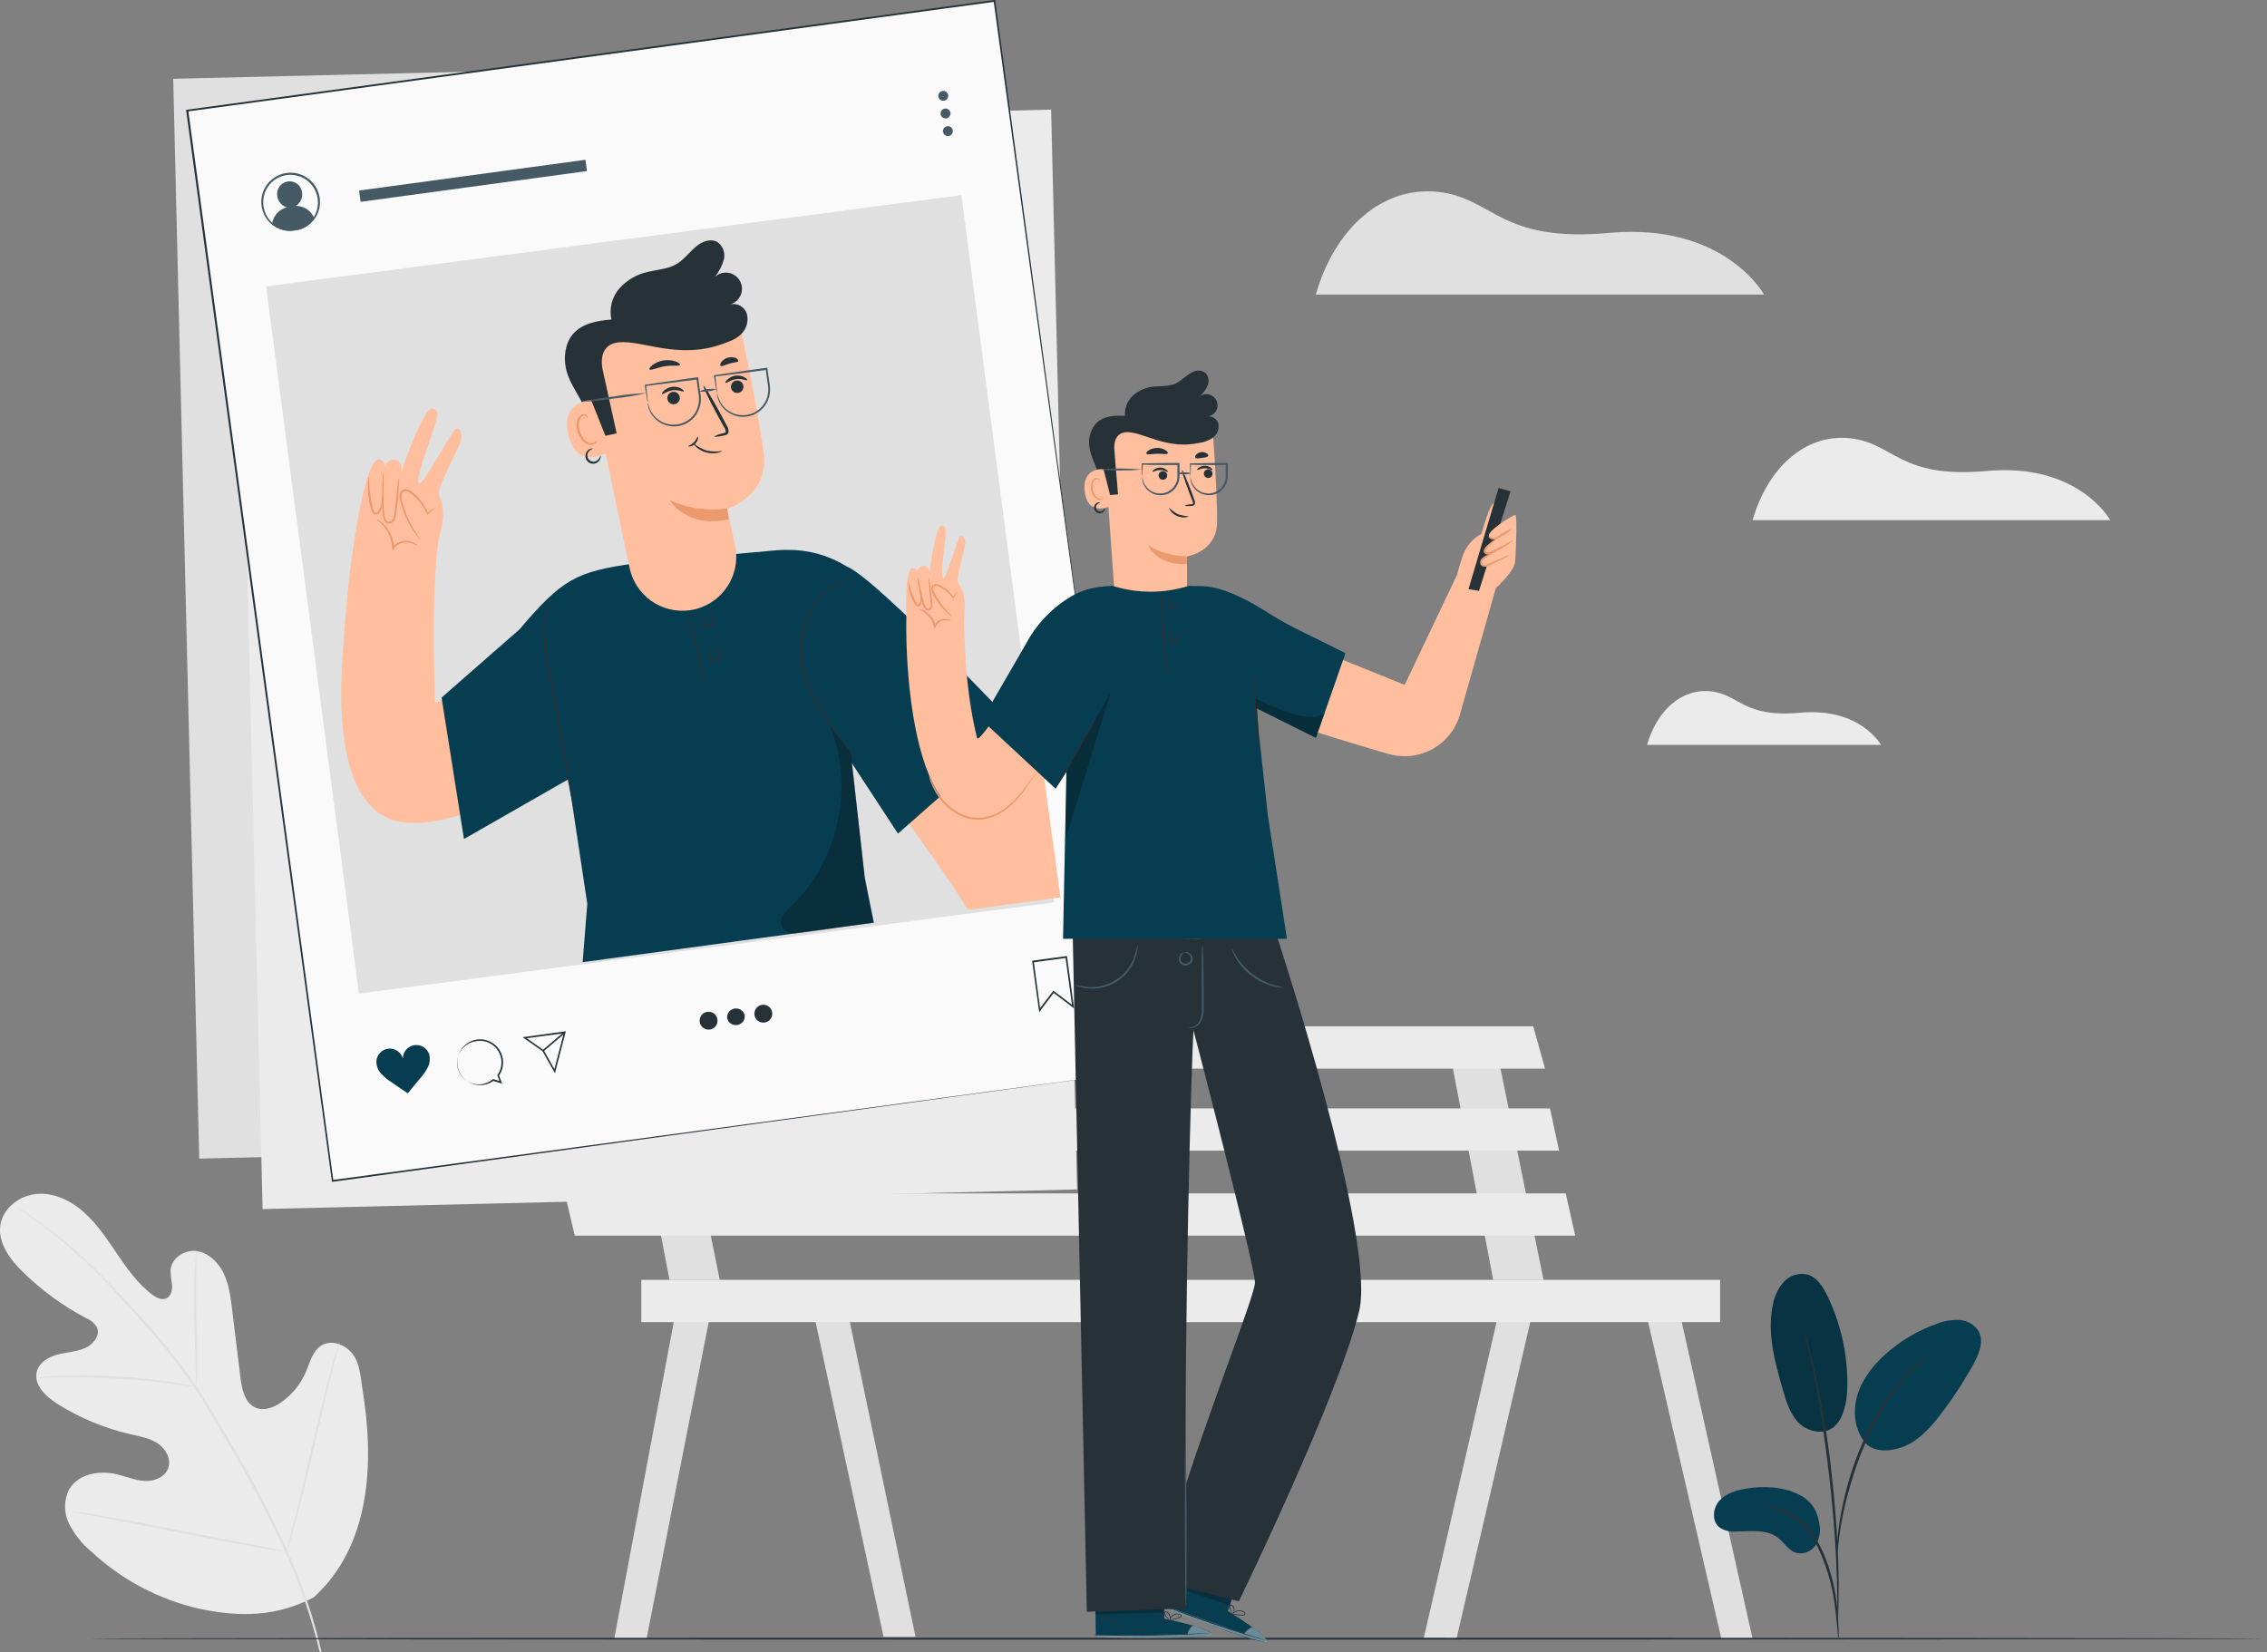 <svg width="177" height="129" viewBox="0 0 177 129" fill="none" xmlns="http://www.w3.org/2000/svg">
<rect x="0" y="0" width="177" height="129" fill="#808080" stroke="none"/>
<path d="M117.225 101.593L111.152 127.954L113.72 127.949L119.805 101.84L117.225 101.593Z" fill="#E0E0E0"/>
<path d="M128.302 101.593L134.396 127.954H136.835L130.938 101.593H128.302Z" fill="#E0E0E0"/>
<path d="M113.127 81.792L116.585 99.942H120.514L116.82 81.792H113.127Z" fill="#E0E0E0"/>
<path d="M52.913 101.593L47.96 127.954H50.483L55.656 101.593H52.913Z" fill="#E0E0E0"/>
<path d="M63.325 101.593L68.987 127.809H71.48L66.012 101.593H63.325Z" fill="#E0E0E0"/>
<path d="M48.815 81.792L52.27 99.942H56.198L52.508 81.792H48.815Z" fill="#E0E0E0"/>
<path d="M41.035 80.14L41.741 83.443H120.63L119.709 80.14H41.035Z" fill="#EBEBEB"/>
<path d="M42.542 86.549L43.376 89.849H121.729L121.017 86.549H42.542Z" fill="#EBEBEB"/>
<path d="M44.1 93.185L44.877 96.485H122.986L122.247 93.185H44.1Z" fill="#EBEBEB"/>
<path d="M134.3 99.939H50.072V103.24H134.3V99.939Z" fill="#EBEBEB"/>
<path d="M24.484 124.743C28.952 120.692 29.235 114.2 28.306 108.52C28.151 107.57 28.127 106.551 27.567 105.774C27.007 104.996 25.875 104.561 25.074 105.074C24.41 105.497 24.207 106.36 23.898 107.09C23.488 108.067 22.808 108.907 21.938 109.512C21.372 109.905 20.648 110.194 20.005 109.94C19.111 109.595 18.882 108.472 18.766 107.522C18.551 105.757 18.336 103.99 18.119 102.22C18.003 101.273 17.881 100.305 17.47 99.445C17.059 98.584 16.3 97.83 15.367 97.693C14.435 97.556 13.387 98.221 13.315 99.183C13.33 99.582 13.372 99.98 13.44 100.374C13.464 100.77 13.336 101.229 12.979 101.387C12.621 101.544 12.198 101.327 11.88 101.089C10.781 100.258 9.959 99.111 9.181 97.967C8.404 96.824 7.639 95.644 6.617 94.715C5.595 93.786 4.261 93.115 2.897 93.226C1.533 93.336 0.19 94.346 0.02 95.722C-0.15 97.098 0.8 98.358 1.789 99.328C3.249 100.76 4.91 101.972 6.718 102.926C7.064 103.065 7.358 103.309 7.558 103.623C7.856 104.219 7.326 104.934 6.73 105.223C6.054 105.547 5.28 105.574 4.55 105.756C3.82 105.937 3.061 106.366 2.876 107.099C2.611 108.118 3.552 109.029 4.434 109.592C6.202 110.717 8.15 111.53 10.194 111.996C10.924 112.162 11.683 112.293 12.312 112.707C12.94 113.121 13.387 113.934 13.131 114.646C12.874 115.358 12.035 115.683 11.287 115.641C10.54 115.599 9.834 115.287 9.107 115.114C7.74 114.789 6.072 115.096 5.381 116.329C5.178 116.748 5.075 117.207 5.079 117.672C5.083 118.137 5.194 118.595 5.405 119.01C5.833 119.838 6.423 120.571 7.141 121.166C9.523 123.381 12.45 124.923 15.624 125.634C18.778 126.295 21.613 126.229 24.472 124.74" fill="#EBEBEB"/>
<path d="M25.104 128.964C24.498 126.351 23.643 123.803 22.551 121.354C21.206 118.367 19.688 115.46 18.006 112.648L16.696 110.426C16.267 109.699 15.838 108.976 15.376 108.297C14.487 106.993 13.526 105.739 12.499 104.541C11.525 103.388 10.56 102.334 9.649 101.351C8.738 100.368 7.862 99.475 7.043 98.691C5.745 97.447 4.351 96.308 2.873 95.284C2.352 94.924 1.938 94.656 1.655 94.477L1.33 94.277C1.295 94.252 1.257 94.231 1.217 94.215C1.249 94.244 1.284 94.27 1.321 94.292L1.619 94.507C1.896 94.694 2.304 94.971 2.811 95.341C4.267 96.384 5.645 97.534 6.933 98.781C7.749 99.57 8.609 100.469 9.515 101.461C10.42 102.453 11.382 103.504 12.347 104.654C13.368 105.851 14.322 107.103 15.207 108.404C15.665 109.08 16.1 109.798 16.52 110.527L17.828 112.746C19.504 115.554 21.024 118.452 22.379 121.428C23.472 123.866 24.335 126.401 24.958 128.999" fill="#E0E0E0"/>
<path d="M15.326 108.296C15.353 108.159 15.366 108.019 15.364 107.879C15.382 107.611 15.391 107.224 15.397 106.742C15.412 105.783 15.397 104.454 15.347 102.992C15.296 101.53 15.302 100.204 15.329 99.248C15.329 98.769 15.355 98.381 15.367 98.113C15.383 97.974 15.383 97.833 15.367 97.693C15.33 97.829 15.307 97.967 15.299 98.107C15.266 98.372 15.233 98.763 15.204 99.242C15.144 100.201 15.135 101.53 15.171 102.995C15.207 104.46 15.245 105.744 15.275 106.742C15.275 107.194 15.29 107.573 15.296 107.879C15.292 108.019 15.302 108.159 15.326 108.296Z" fill="#E0E0E0"/>
<path d="M2.846 107.588C3.01 107.602 3.174 107.602 3.338 107.588C3.656 107.588 4.112 107.555 4.678 107.549C5.81 107.525 7.359 107.549 9.098 107.65C10.837 107.751 12.374 107.912 13.5 108.061C14.063 108.133 14.516 108.201 14.828 108.246C14.99 108.28 15.155 108.299 15.32 108.302C15.164 108.246 15.004 108.204 14.84 108.177C14.542 108.112 14.078 108.022 13.518 107.936C12.395 107.757 10.837 107.576 9.107 107.471C7.631 107.379 6.152 107.363 4.675 107.424C4.106 107.448 3.65 107.486 3.335 107.519C3.17 107.526 3.007 107.549 2.846 107.588Z" fill="#E0E0E0"/>
<path d="M22.373 121.148C22.402 121.099 22.424 121.046 22.438 120.99C22.477 120.862 22.527 120.71 22.59 120.523C22.718 120.115 22.888 119.522 23.093 118.786C23.504 117.315 24.002 115.266 24.523 112.996C25.044 110.727 25.524 108.675 25.902 107.197C26.087 106.48 26.239 105.89 26.355 105.449C26.402 105.258 26.441 105.101 26.474 104.972C26.491 104.917 26.501 104.86 26.504 104.803C26.476 104.854 26.454 104.908 26.438 104.964C26.399 105.089 26.349 105.244 26.289 105.428C26.158 105.836 25.991 106.429 25.783 107.165C25.375 108.636 24.889 110.685 24.353 112.955C23.817 115.224 23.352 117.276 22.974 118.754L22.524 120.502C22.474 120.692 22.435 120.85 22.402 120.978C22.386 121.034 22.376 121.091 22.373 121.148Z" fill="#E0E0E0"/>
<path d="M5.527 118.016C5.581 118.038 5.638 118.053 5.697 118.061L6.188 118.159L7.993 118.498C9.518 118.796 11.618 119.204 13.95 119.669C16.282 120.133 18.379 120.539 19.907 120.792C20.672 120.92 21.294 121.018 21.723 121.075L22.218 121.14C22.276 121.148 22.335 121.148 22.393 121.14C22.339 121.118 22.282 121.103 22.224 121.096L21.735 120.997L19.93 120.661C18.405 120.363 16.303 119.955 13.974 119.487C11.645 119.02 9.545 118.62 8.017 118.364C7.251 118.236 6.632 118.141 6.2 118.081L5.706 118.016C5.646 118.008 5.586 118.008 5.527 118.016Z" fill="#E0E0E0"/>
<path d="M77.12 4.621L13.523 6.153L15.554 90.471L79.151 88.939L77.12 4.621Z" fill="#E0E0E0"/>
<path d="M82.068 8.561L18.471 10.093L20.503 94.41L84.099 92.878L82.068 8.561Z" fill="#EBEBEB"/>
<path d="M136.841 40.616H164.763C164.763 40.616 162.294 36.125 155.107 36.777C148.242 37.403 147.894 34.567 144.403 34.219C140.913 33.87 138.006 36.554 136.841 40.616Z" fill="#EBEBEB"/>
<path d="M128.597 58.165H146.863C146.863 58.165 145.246 55.225 140.546 55.654C136.055 56.062 135.828 54.209 133.544 53.98C131.26 53.751 129.359 55.508 128.597 58.165Z" fill="#EBEBEB"/>
<path d="M102.736 22.999H137.729C137.729 22.999 134.637 17.366 125.627 18.186C117.026 18.969 116.588 15.416 112.225 14.978C107.861 14.54 104.195 17.894 102.736 22.999Z" fill="#E0E0E0"/>
<path d="M176.653 127.954C176.653 127.996 138.676 128.032 91.841 128.032C45.005 128.032 7.016 127.996 7.016 127.954C7.016 127.913 44.987 127.883 91.841 127.883C138.694 127.883 176.653 127.91 176.653 127.954Z" fill="#263238"/>
<path d="M77.652 0.061L14.616 8.629L25.975 92.203L89.011 83.635L77.652 0.061Z" fill="#FAFAFA"/>
<path d="M89.002 83.642C88.919 83.046 84.347 49.596 77.58 0.077L77.657 0.137L14.632 8.706L14.697 8.616C18.912 39.723 22.825 68.583 26.03 92.196L25.959 92.142L89.002 83.642L25.974 92.279H25.911V92.217C22.691 68.613 18.769 39.755 14.537 8.64V8.566H14.611L77.64 0H77.708V0.069C84.403 49.587 88.922 83.031 89.002 83.642Z" fill="#263238"/>
<path d="M23.099 16.078C23.273 15.97 23.411 15.815 23.497 15.63C23.583 15.445 23.614 15.24 23.585 15.038C23.572 14.908 23.533 14.781 23.47 14.666C23.407 14.552 23.322 14.451 23.219 14.369C23.117 14.288 22.999 14.228 22.872 14.193C22.746 14.159 22.614 14.149 22.485 14.167C22.355 14.184 22.23 14.227 22.117 14.293C22.004 14.36 21.906 14.448 21.828 14.553C21.75 14.659 21.694 14.778 21.663 14.906C21.632 15.033 21.628 15.165 21.649 15.294C21.67 15.501 21.753 15.696 21.886 15.855C22.019 16.015 22.197 16.13 22.396 16.188C22.096 16.265 21.825 16.43 21.619 16.662C21.413 16.894 21.28 17.182 21.238 17.489C21.638 17.836 22.15 18.028 22.679 18.031L23.275 17.954C23.792 17.811 24.241 17.486 24.538 17.04C24.423 16.753 24.224 16.508 23.967 16.336C23.711 16.165 23.408 16.074 23.099 16.078Z" fill="#455A64"/>
<path d="M22.977 17.999C22.977 17.981 23.171 17.96 23.492 17.826C23.944 17.631 24.318 17.291 24.556 16.861C24.729 16.547 24.821 16.194 24.825 15.835C24.828 15.477 24.741 15.123 24.574 14.806C24.378 14.427 24.073 14.116 23.698 13.912C23.299 13.694 22.841 13.609 22.391 13.671C21.941 13.732 21.522 13.935 21.196 14.252C20.894 14.546 20.687 14.923 20.601 15.336C20.524 15.687 20.535 16.051 20.634 16.396C20.733 16.741 20.916 17.056 21.166 17.314C21.51 17.664 21.961 17.89 22.447 17.957C22.793 18.002 22.989 17.957 22.989 17.987C22.944 18.003 22.897 18.013 22.849 18.016C22.713 18.032 22.575 18.032 22.438 18.016C21.926 17.973 21.446 17.751 21.08 17.391C20.825 17.142 20.632 16.835 20.517 16.497C20.389 16.113 20.364 15.703 20.446 15.306C20.538 14.86 20.764 14.452 21.092 14.136C21.443 13.793 21.895 13.573 22.381 13.507C22.866 13.441 23.361 13.533 23.79 13.769C24.171 13.976 24.484 14.286 24.695 14.664C24.906 15.043 25.006 15.473 24.982 15.905C24.957 16.339 24.807 16.756 24.55 17.106C24.293 17.457 23.941 17.725 23.534 17.879C23.406 17.927 23.273 17.961 23.138 17.981C23.086 17.997 23.032 18.003 22.977 17.999Z" fill="#455A64"/>
<path d="M45.708 12.476L28.036 14.878L28.155 15.76L45.828 13.358L45.708 12.476Z" fill="#455A64"/>
<path d="M74.03 7.431C74.04 7.507 74.028 7.584 73.995 7.653C73.961 7.722 73.908 7.779 73.842 7.818C73.776 7.857 73.699 7.875 73.623 7.87C73.546 7.866 73.473 7.838 73.412 7.792C73.351 7.746 73.305 7.682 73.28 7.61C73.255 7.537 73.252 7.459 73.272 7.385C73.292 7.311 73.333 7.244 73.39 7.193C73.448 7.143 73.519 7.11 73.595 7.1C73.696 7.087 73.799 7.114 73.881 7.176C73.962 7.238 74.016 7.329 74.03 7.431Z" fill="#455A64"/>
<path d="M74.206 8.81C74.216 8.886 74.204 8.963 74.17 9.032C74.137 9.101 74.084 9.158 74.017 9.197C73.951 9.236 73.875 9.254 73.799 9.249C73.722 9.245 73.649 9.217 73.588 9.171C73.527 9.125 73.481 9.061 73.456 8.989C73.431 8.916 73.428 8.838 73.448 8.764C73.467 8.69 73.508 8.623 73.566 8.572C73.623 8.522 73.695 8.489 73.771 8.479C73.872 8.465 73.975 8.493 74.056 8.555C74.138 8.617 74.192 8.708 74.206 8.81Z" fill="#455A64"/>
<path d="M74.393 10.186C74.404 10.262 74.391 10.339 74.358 10.408C74.325 10.477 74.271 10.535 74.205 10.573C74.139 10.612 74.063 10.63 73.986 10.626C73.91 10.621 73.836 10.594 73.775 10.547C73.714 10.501 73.668 10.438 73.644 10.365C73.619 10.293 73.616 10.214 73.635 10.14C73.655 10.066 73.696 9.999 73.754 9.949C73.811 9.898 73.882 9.866 73.958 9.855C74.009 9.848 74.06 9.851 74.109 9.864C74.158 9.877 74.204 9.899 74.245 9.93C74.285 9.961 74.319 9.999 74.345 10.043C74.37 10.087 74.387 10.136 74.393 10.186Z" fill="#455A64"/>
<path d="M39.2 84.613L38.516 84.407C38.196 84.632 37.811 84.745 37.42 84.73C37.03 84.715 36.655 84.572 36.353 84.324C36.051 84.075 35.84 83.735 35.75 83.354C35.66 82.974 35.698 82.575 35.857 82.218C36.016 81.861 36.287 81.566 36.63 81.377C36.972 81.189 37.367 81.119 37.754 81.177C38.14 81.235 38.497 81.418 38.77 81.698C39.042 81.978 39.216 82.34 39.263 82.727C39.322 83.169 39.216 83.616 38.965 83.984L39.2 84.613ZM37.238 81.298C36.972 81.32 36.716 81.404 36.489 81.543C36.262 81.683 36.072 81.874 35.933 82.102C35.794 82.329 35.711 82.586 35.69 82.851C35.669 83.117 35.711 83.383 35.812 83.63C35.914 83.876 36.072 84.094 36.275 84.268C36.477 84.441 36.717 84.564 36.976 84.628C37.235 84.691 37.505 84.692 37.764 84.63C38.023 84.57 38.264 84.448 38.468 84.276L38.492 84.258L38.998 84.41L38.828 83.954L38.849 83.928C39.037 83.659 39.143 83.341 39.154 83.013C39.164 82.684 39.078 82.36 38.907 82.08C38.736 81.799 38.487 81.575 38.191 81.434C37.894 81.293 37.563 81.242 37.238 81.286V81.298Z" fill="#263238"/>
<path d="M43.331 83.803L42.358 82.084L40.803 80.991L44.177 80.526L43.331 83.803ZM41.133 81.071L42.459 82.016L43.287 83.478L44.011 80.687L41.133 81.071Z" fill="#263238"/>
<path d="M44.053 80.562L42.364 81.996L42.444 82.091L44.134 80.657L44.053 80.562Z" fill="#263238"/>
<path d="M56.011 79.588C56.033 79.725 56.014 79.866 55.956 79.992C55.898 80.118 55.804 80.225 55.686 80.297C55.567 80.369 55.43 80.404 55.291 80.398C55.152 80.392 55.019 80.344 54.907 80.261C54.796 80.178 54.712 80.064 54.665 79.933C54.619 79.802 54.613 79.66 54.648 79.526C54.684 79.392 54.758 79.271 54.862 79.179C54.966 79.087 55.096 79.028 55.233 79.011C55.322 78.997 55.413 79.001 55.5 79.023C55.588 79.045 55.67 79.084 55.742 79.138C55.815 79.191 55.875 79.259 55.922 79.336C55.968 79.414 55.998 79.499 56.011 79.588Z" fill="#263238"/>
<path d="M58.149 79.305C58.161 79.482 58.105 79.656 57.992 79.793C57.88 79.93 57.72 80.019 57.545 80.042C57.369 80.065 57.191 80.02 57.048 79.917C56.904 79.814 56.805 79.66 56.77 79.487C56.758 79.31 56.814 79.136 56.927 78.999C57.039 78.862 57.199 78.773 57.374 78.75C57.55 78.727 57.728 78.772 57.871 78.875C58.015 78.978 58.114 79.132 58.149 79.305Z" fill="#263238"/>
<path d="M60.285 79.037C60.308 79.174 60.289 79.315 60.232 79.442C60.175 79.568 60.081 79.675 59.962 79.747C59.844 79.82 59.706 79.856 59.567 79.85C59.429 79.844 59.295 79.796 59.183 79.714C59.071 79.631 58.987 79.517 58.94 79.386C58.894 79.255 58.888 79.113 58.923 78.979C58.958 78.844 59.032 78.723 59.136 78.631C59.24 78.539 59.369 78.48 59.507 78.462C59.686 78.436 59.869 78.482 60.015 78.589C60.16 78.697 60.257 78.858 60.285 79.037Z" fill="#263238"/>
<path d="M83.859 78.74L82.271 77.534L81.136 79.038L80.582 75.02L83.305 74.65L83.859 78.74ZM82.247 77.358L82.298 77.397L83.695 78.46L83.197 74.805L80.722 75.142L81.208 78.716L82.247 77.358Z" fill="#263238"/>
<path d="M33.506 82.313C33.425 82.078 33.264 81.878 33.05 81.75C32.837 81.622 32.585 81.573 32.339 81.613C32.093 81.653 31.869 81.779 31.707 81.968C31.545 82.157 31.455 82.398 31.454 82.647C31.386 82.407 31.235 82.199 31.028 82.06C30.822 81.921 30.572 81.859 30.325 81.886C30.077 81.913 29.847 82.027 29.675 82.208C29.503 82.389 29.401 82.624 29.387 82.873C29.385 83.238 29.524 83.59 29.774 83.856C30.023 84.119 30.305 84.349 30.614 84.538C31.031 84.836 31.418 85.092 31.838 85.375C32.166 84.991 32.434 84.63 32.767 84.246C33.014 83.977 33.225 83.676 33.396 83.353C33.561 83.032 33.601 82.661 33.506 82.313Z" fill="#073D51"/>
<path d="M75.061 15.237L20.774 22.365L28.026 77.59L82.312 70.461L75.061 15.237Z" fill="#E0E0E0"/>
<path d="M34.504 40.616C33.81 43.892 33.786 48.634 33.959 54.728C33.988 55.85 44.737 47.237 44.737 47.237L46.304 56.967C46.304 56.967 38.721 64.607 31.826 64.241C27.046 63.987 26.39 57.259 26.706 51.919C27.004 46.766 27.585 41.239 28.469 38.48" fill="#FFBE9D"/>
<path d="M33.991 43.065L27.874 40.98C27.874 40.98 28.63 35.842 29.604 35.86C29.604 35.86 30.155 36.021 30.012 36.402C30.012 36.402 30.417 35.687 30.98 35.949C31.543 36.211 31.296 36.959 31.296 36.959C31.296 36.959 33.083 31.598 33.822 31.896C34.456 32.152 34.119 32.649 32.928 36.253C32.928 36.253 32.422 37.951 32.827 37.707C33.232 37.462 34.935 34.29 35.507 33.581C35.805 33.197 36.309 33.855 35.823 34.847C35.415 35.675 34.298 37.936 34.256 38.421C34.263 38.56 34.29 38.696 34.337 38.827C34.465 39.094 34.769 39.83 34.477 41.185C34.396 41.567 34.003 43.068 34.003 43.068" fill="#FFBE9D"/>
<path d="M32.848 42.171C32.764 42.105 32.691 42.028 32.63 41.941C32.45 41.719 32.284 41.485 32.133 41.242C31.91 40.878 31.719 40.496 31.561 40.101C31.467 39.867 31.386 39.628 31.317 39.386C31.281 39.261 31.245 39.133 31.218 38.996C31.182 38.852 31.182 38.702 31.218 38.558C31.241 38.466 31.289 38.382 31.359 38.318C31.428 38.253 31.515 38.21 31.609 38.195C31.78 38.19 31.948 38.246 32.082 38.352C32.701 38.786 33.171 39.4 33.428 40.11H33.348C33.48 39.942 33.648 39.806 33.839 39.711C33.974 39.648 34.054 39.633 34.054 39.642C33.809 39.77 33.593 39.949 33.422 40.166L33.372 40.232L33.339 40.154C33.168 39.742 32.926 39.363 32.624 39.035C32.437 38.83 32.227 38.648 31.999 38.489C31.893 38.404 31.762 38.359 31.627 38.361C31.563 38.373 31.505 38.404 31.459 38.449C31.413 38.494 31.381 38.551 31.367 38.614C31.335 38.866 31.367 39.121 31.46 39.356C31.527 39.604 31.605 39.84 31.692 40.062C31.841 40.453 32.019 40.833 32.225 41.197C32.583 41.807 32.868 42.153 32.848 42.171Z" fill="#EB996E"/>
<path d="M31.156 37.31C31.169 37.409 31.169 37.509 31.156 37.608C31.156 37.81 31.138 38.099 31.111 38.457C31.084 38.814 31.049 39.24 30.992 39.714C30.968 39.965 30.929 40.215 30.876 40.461C30.835 40.606 30.744 40.731 30.62 40.816C30.552 40.864 30.471 40.89 30.387 40.89C30.304 40.89 30.223 40.864 30.155 40.816C30.038 40.716 29.958 40.58 29.929 40.428C29.9 40.296 29.88 40.162 29.869 40.026C29.845 39.767 29.837 39.517 29.834 39.279C29.834 38.802 29.834 38.385 29.851 38.016C29.869 37.647 29.881 37.405 29.89 37.17C29.89 37.065 29.9 36.96 29.92 36.857C29.946 36.959 29.957 37.065 29.953 37.17C29.953 37.37 29.953 37.662 29.953 38.019C29.953 38.376 29.953 38.802 29.953 39.276C29.953 39.511 29.971 39.758 29.997 40.011C30.007 40.139 30.026 40.265 30.054 40.39C30.076 40.505 30.136 40.61 30.224 40.688C30.266 40.721 30.319 40.739 30.373 40.739C30.427 40.739 30.479 40.721 30.521 40.688C30.616 40.623 30.685 40.527 30.715 40.417C30.769 40.18 30.809 39.94 30.834 39.699C30.897 39.228 30.947 38.805 30.989 38.451C31.031 38.096 31.055 37.84 31.078 37.608C31.094 37.506 31.12 37.406 31.156 37.31Z" fill="#EB996E"/>
<path d="M29.834 38.698C29.921 38.92 29.938 39.164 29.881 39.395C29.859 39.513 29.827 39.628 29.786 39.741C29.739 39.878 29.659 40.002 29.553 40.101C29.519 40.132 29.478 40.156 29.434 40.169C29.39 40.183 29.343 40.188 29.297 40.182C29.25 40.172 29.205 40.151 29.167 40.122C29.128 40.092 29.096 40.055 29.074 40.012C29.005 39.862 28.952 39.705 28.916 39.544C28.772 39.002 28.707 38.443 28.723 37.882C28.717 37.649 28.749 37.417 28.818 37.194C28.809 37.972 28.892 38.748 29.065 39.506C29.099 39.652 29.146 39.796 29.205 39.934C29.214 39.96 29.229 39.982 29.248 40C29.268 40.018 29.293 40.03 29.319 40.036C29.345 40.042 29.372 40.041 29.397 40.033C29.423 40.025 29.446 40.01 29.464 39.991C29.554 39.909 29.623 39.807 29.667 39.693C29.71 39.59 29.746 39.483 29.774 39.374C29.812 39.151 29.832 38.925 29.834 38.698Z" fill="#EB996E"/>
<path d="M32.63 42.6C32.615 42.627 32.413 42.487 32.035 42.392C31.822 42.335 31.598 42.335 31.385 42.392C31.126 42.467 30.9 42.629 30.745 42.85L30.614 43.032V42.809C30.614 42.725 30.614 42.636 30.593 42.546C30.521 41.983 30.282 41.455 29.905 41.03C29.607 40.703 29.375 40.563 29.39 40.542C29.619 40.629 29.824 40.771 29.985 40.956C30.406 41.382 30.674 41.935 30.748 42.529C30.763 42.624 30.763 42.719 30.769 42.809L30.626 42.767C30.783 42.541 31.01 42.373 31.271 42.287C31.533 42.201 31.815 42.202 32.076 42.29C32.163 42.316 32.246 42.35 32.326 42.392C32.388 42.417 32.446 42.45 32.499 42.49C32.586 42.555 32.63 42.591 32.63 42.6Z" fill="#EB996E"/>
<path d="M68.225 72.047L67.522 68.55L66.033 55.323L69.905 47.791L69.357 47.151C64.907 41.73 60.719 43.064 58.879 43.124L49.646 43.987C44.919 44.61 43.847 45.289 40.559 49.146L34.477 54.471L36.225 65.515L44.383 60.845L45.854 70.573L45.491 75.132" fill="#073D51"/>
<path d="M81.434 60.086C81.434 60.086 76.043 53.676 68.555 46.227L64.934 56.181C64.934 56.181 73.369 67.306 75.57 71.049L82.792 70.067L81.434 60.086Z" fill="#FFBE9D"/>
<path d="M43.242 46.733C43.257 46.733 43.105 46.936 42.926 47.329C42.681 47.894 42.544 48.5 42.521 49.116C42.502 50.032 42.602 50.946 42.819 51.835C43.046 52.851 43.254 53.977 43.463 55.156C43.871 57.512 44.237 59.645 44.508 61.211L44.824 63.046C44.856 63.252 44.886 63.415 44.907 63.546C44.923 63.604 44.93 63.663 44.928 63.722C44.905 63.667 44.888 63.611 44.877 63.552C44.85 63.439 44.809 63.272 44.764 63.058C44.669 62.629 44.547 62.004 44.401 61.232C44.103 59.686 43.731 57.548 43.311 55.183C43.099 53.992 42.897 52.881 42.679 51.865C42.465 50.962 42.372 50.035 42.405 49.107C42.439 48.48 42.596 47.866 42.867 47.299C42.941 47.146 43.028 47 43.126 46.861C43.16 46.815 43.199 46.772 43.242 46.733Z" fill="#263238"/>
<path d="M53.836 47.655C54.412 47.577 54.965 47.38 55.461 47.078C55.957 46.776 56.386 46.375 56.719 45.899C57.053 45.424 57.285 44.885 57.4 44.315C57.515 43.746 57.512 43.159 57.389 42.591L56.779 39.723C56.779 39.723 60.04 38.752 59.629 35.413C59.218 32.075 57.601 24.533 57.601 24.533C55.596 23.976 53.48 23.964 51.469 24.499C49.458 25.033 47.627 26.095 46.164 27.574L45.735 28.009L49.154 44.34C49.372 45.381 49.976 46.302 50.844 46.917C51.713 47.532 52.782 47.795 53.836 47.655Z" fill="#FFBE9D"/>
<path d="M57.282 30.603C57.203 30.548 57.141 30.471 57.105 30.382C57.069 30.292 57.06 30.194 57.08 30.099C57.1 30.005 57.147 29.918 57.216 29.851C57.285 29.783 57.372 29.737 57.467 29.719C57.562 29.701 57.66 29.712 57.749 29.75C57.838 29.788 57.914 29.851 57.967 29.932C58.02 30.013 58.047 30.108 58.046 30.204C58.045 30.301 58.016 30.395 57.961 30.475C57.925 30.528 57.879 30.573 57.825 30.608C57.772 30.643 57.712 30.668 57.648 30.679C57.585 30.691 57.521 30.691 57.458 30.677C57.395 30.664 57.335 30.639 57.282 30.603Z" fill="#263238"/>
<path d="M58.343 29.682C58.298 29.748 57.938 29.539 57.479 29.602C57.02 29.664 56.719 29.944 56.66 29.9C56.6 29.855 56.66 29.766 56.8 29.635C56.976 29.467 57.202 29.36 57.444 29.331C57.686 29.301 57.931 29.35 58.143 29.471C58.301 29.554 58.366 29.655 58.343 29.682Z" fill="#263238"/>
<path d="M52.788 30.636C52.876 30.675 52.951 30.739 53.003 30.82C53.055 30.902 53.082 30.997 53.08 31.094C53.078 31.19 53.047 31.284 52.992 31.363C52.936 31.442 52.859 31.503 52.769 31.538C52.678 31.573 52.58 31.581 52.486 31.56C52.391 31.539 52.305 31.491 52.239 31.421C52.172 31.351 52.127 31.263 52.111 31.168C52.094 31.073 52.106 30.974 52.145 30.886C52.17 30.827 52.207 30.774 52.253 30.729C52.3 30.685 52.354 30.65 52.414 30.627C52.474 30.604 52.538 30.592 52.602 30.594C52.666 30.596 52.729 30.61 52.788 30.636Z" fill="#263238"/>
<path d="M53.387 30.558C53.342 30.623 52.981 30.415 52.523 30.474C52.064 30.534 51.76 30.817 51.704 30.772C51.647 30.728 51.704 30.638 51.844 30.507C52.02 30.34 52.246 30.233 52.488 30.203C52.73 30.173 52.975 30.221 53.187 30.34C53.345 30.43 53.407 30.528 53.387 30.558Z" fill="#263238"/>
<path d="M55.739 34.094C55.964 33.968 56.207 33.88 56.46 33.835C56.579 33.808 56.669 33.766 56.669 33.701C56.657 33.581 56.611 33.466 56.538 33.37L56.049 32.477C55.367 31.217 54.858 30.169 54.929 30.133C55.001 30.097 55.597 31.092 56.279 32.352L56.752 33.245C56.85 33.389 56.896 33.561 56.883 33.734C56.874 33.782 56.853 33.828 56.822 33.867C56.791 33.905 56.75 33.935 56.705 33.954C56.64 33.982 56.572 34 56.502 34.008C56.255 34.08 55.997 34.109 55.739 34.094Z" fill="#263238"/>
<path d="M56.776 39.684C55.242 39.923 53.672 39.699 52.267 39.041C52.267 39.041 53.619 41.299 56.901 40.548L56.776 39.684Z" fill="#EB996E"/>
<path d="M56.946 23.783C57.135 23.74 57.312 23.654 57.463 23.533C57.613 23.411 57.734 23.256 57.815 23.079C57.897 22.903 57.936 22.711 57.931 22.517C57.926 22.323 57.876 22.133 57.785 21.961C57.695 21.79 57.566 21.642 57.409 21.528C57.252 21.414 57.071 21.338 56.879 21.306C56.688 21.273 56.492 21.285 56.306 21.341C56.12 21.396 55.95 21.494 55.808 21.626C56.138 21.224 56.38 20.756 56.517 20.253C56.58 20.001 56.565 19.735 56.473 19.492C56.38 19.249 56.216 19.039 56.002 18.892C55.555 18.642 54.983 18.8 54.56 19.089C53.923 19.527 53.488 20.227 52.821 20.62C52.154 21.013 51.331 21.049 50.563 21.236C49.71 21.423 48.938 21.875 48.356 22.526C48.071 22.854 47.867 23.245 47.759 23.666C47.651 24.088 47.644 24.528 47.737 24.953C46.638 25.034 45.443 25.251 44.728 26.094C44.133 26.8 43.999 27.821 44.177 28.733C44.356 29.644 44.907 30.436 45.348 31.256C45.46 31.492 45.618 31.703 45.812 31.878L46.682 34.156L48.145 33.838L47.069 28.941C47.069 28.941 46.51 26.901 48.326 26.728C50.143 26.556 52.967 28.081 56.335 26.883C56.88 26.69 57.452 26.511 57.86 26.097C58.07 25.897 58.223 25.644 58.303 25.365C58.383 25.086 58.386 24.79 58.313 24.509C58.226 24.233 58.034 24.002 57.778 23.866C57.523 23.73 57.223 23.7 56.946 23.783Z" fill="#263238"/>
<path d="M46.152 31.231C46.075 31.231 43.644 31.383 44.425 34.138C45.205 36.893 47.731 35.193 47.701 35.112C47.671 35.032 46.152 31.231 46.152 31.231Z" fill="#FFBE9D"/>
<path d="M46.596 34.385C46.596 34.385 46.557 34.433 46.486 34.492C46.385 34.573 46.257 34.612 46.128 34.6C45.807 34.576 45.431 34.183 45.276 33.691C45.203 33.457 45.183 33.21 45.217 32.968C45.218 32.874 45.241 32.782 45.286 32.7C45.331 32.618 45.395 32.548 45.473 32.497C45.524 32.466 45.584 32.454 45.643 32.464C45.702 32.473 45.756 32.503 45.795 32.548C45.851 32.613 45.851 32.673 45.866 32.673C45.881 32.673 45.914 32.61 45.866 32.503C45.832 32.438 45.776 32.389 45.708 32.363C45.618 32.326 45.516 32.326 45.425 32.363C45.318 32.417 45.227 32.498 45.16 32.597C45.094 32.697 45.054 32.812 45.044 32.932C44.995 33.204 45.012 33.484 45.095 33.748C45.27 34.299 45.69 34.737 46.134 34.74C46.214 34.74 46.293 34.722 46.365 34.687C46.438 34.653 46.501 34.602 46.551 34.54C46.608 34.454 46.605 34.385 46.596 34.385Z" fill="#EB996E"/>
<path d="M53.095 28.494C53.044 28.616 52.517 28.494 51.903 28.601C51.29 28.709 50.804 28.953 50.712 28.849C50.673 28.801 50.748 28.661 50.941 28.506C51.201 28.313 51.505 28.188 51.824 28.14C52.144 28.092 52.471 28.124 52.776 28.232C53.005 28.324 53.118 28.438 53.095 28.494Z" fill="#263238"/>
<path d="M57.649 28.187C57.595 28.306 57.288 28.291 56.958 28.39C56.627 28.488 56.362 28.643 56.264 28.569C56.213 28.53 56.222 28.42 56.317 28.271C56.447 28.102 56.63 27.981 56.836 27.928C57.041 27.869 57.26 27.88 57.458 27.958C57.595 28.038 57.649 28.131 57.649 28.187Z" fill="#263238"/>
<path d="M50.584 31.431C50.547 31.318 50.519 31.202 50.501 31.085C50.462 30.829 50.408 30.489 50.343 30.084V30.04H50.39C51.349 29.897 52.788 29.688 54.441 29.462H54.518V29.539C54.569 29.912 54.623 30.299 54.676 30.695C54.772 31.148 54.723 31.62 54.536 32.044C54.42 32.31 54.251 32.55 54.037 32.746C53.824 32.943 53.572 33.093 53.297 33.187C53.022 33.28 52.731 33.316 52.441 33.29C52.152 33.265 51.872 33.179 51.617 33.039C51.188 32.807 50.855 32.429 50.679 31.973C50.633 31.851 50.6 31.724 50.581 31.594C50.573 31.55 50.573 31.505 50.581 31.46C50.599 31.46 50.614 31.645 50.745 31.949C50.933 32.378 51.264 32.729 51.68 32.944C51.984 33.099 52.323 33.173 52.665 33.161C53.006 33.148 53.339 33.049 53.631 32.872C53.975 32.661 54.246 32.349 54.408 31.979C54.579 31.58 54.623 31.138 54.533 30.713C54.48 30.317 54.426 29.93 54.375 29.557L54.462 29.623C52.809 29.843 51.367 30.028 50.402 30.144L50.444 30.09C50.489 30.501 50.527 30.838 50.557 31.094C50.576 31.205 50.585 31.318 50.584 31.431Z" fill="#455A64"/>
<path d="M55.975 30.698C55.941 30.583 55.917 30.464 55.903 30.344C55.862 30.088 55.808 29.748 55.745 29.343V29.299H55.793C56.755 29.153 58.191 28.944 59.847 28.718H59.921V28.795C59.975 29.168 60.025 29.555 60.082 29.951C60.174 30.404 60.126 30.875 59.942 31.3C59.824 31.564 59.653 31.802 59.439 31.997C59.225 32.192 58.974 32.341 58.7 32.434C58.426 32.528 58.135 32.564 57.847 32.54C57.558 32.516 57.278 32.432 57.023 32.295C56.593 32.063 56.26 31.685 56.085 31.229C56.036 31.107 56.002 30.98 55.987 30.85C55.982 30.806 55.982 30.761 55.987 30.716C56.005 30.716 56.023 30.901 56.154 31.205C56.34 31.634 56.669 31.986 57.086 32.2C57.326 32.324 57.59 32.398 57.86 32.417C58.13 32.435 58.401 32.399 58.657 32.309C58.912 32.219 59.147 32.078 59.346 31.894C59.545 31.71 59.704 31.488 59.814 31.241C59.986 30.841 60.03 30.397 59.939 29.972C59.885 29.576 59.832 29.188 59.784 28.816L59.868 28.882C58.215 29.102 56.773 29.287 55.808 29.403L55.85 29.349C55.897 29.76 55.936 30.097 55.963 30.353C55.977 30.468 55.981 30.583 55.975 30.698Z" fill="#455A64"/>
<path d="M55.915 30.386C55.709 30.489 55.482 30.546 55.251 30.553C55.026 30.603 54.794 30.603 54.569 30.553C54.998 30.391 55.459 30.329 55.915 30.371V30.386Z" fill="#455A64"/>
<path d="M50.453 30.695C49.641 30.883 48.819 31.02 47.99 31.106C47.169 31.243 46.34 31.33 45.509 31.366C46.32 31.178 47.141 31.041 47.969 30.954C48.79 30.814 49.62 30.728 50.453 30.695Z" fill="#455A64"/>
<path d="M56.374 35.216C56.374 35.234 56.258 35.309 56.028 35.359C55.732 35.418 55.426 35.407 55.135 35.327C54.84 35.246 54.568 35.096 54.343 34.889C54.173 34.728 54.104 34.591 54.119 34.591C54.433 34.851 54.791 35.053 55.177 35.187C55.571 35.268 55.976 35.278 56.374 35.216Z" fill="#263238"/>
<path d="M46.885 35.58C46.885 35.58 46.947 35.743 46.795 35.955C46.719 36.066 46.606 36.147 46.477 36.186C46.348 36.225 46.209 36.219 46.084 36.169C45.959 36.119 45.854 36.027 45.788 35.91C45.721 35.793 45.696 35.656 45.717 35.523C45.736 35.373 45.812 35.235 45.929 35.139C46.131 34.975 46.307 35.014 46.298 35.029C46.289 35.043 46.152 35.061 46 35.219C45.919 35.307 45.867 35.419 45.854 35.538C45.851 35.609 45.864 35.679 45.891 35.745C45.919 35.81 45.96 35.868 46.012 35.916C46.063 35.966 46.124 36.004 46.191 36.027C46.258 36.05 46.329 36.058 46.399 36.05C46.514 36.029 46.618 35.972 46.697 35.886C46.858 35.728 46.858 35.577 46.885 35.58Z" fill="#263238"/>
<path d="M54.474 34.103C54.518 34.103 54.53 34.401 54.283 34.648C54.036 34.895 53.732 34.883 53.738 34.841C53.744 34.8 53.973 34.746 54.173 34.543C54.372 34.341 54.432 34.097 54.474 34.103Z" fill="#263238"/>
<path d="M55.069 53.85C55.028 53.85 54.7 52.474 54.334 50.758C53.967 49.043 53.708 47.643 53.738 47.634C53.768 47.625 54.11 49.01 54.474 50.725C54.837 52.441 55.111 53.841 55.069 53.85Z" fill="#263238"/>
<path d="M55.057 48.113C55.078 48.13 54.944 48.226 54.941 48.446C54.94 48.506 54.951 48.565 54.974 48.62C54.996 48.676 55.03 48.726 55.072 48.768C55.13 48.809 55.197 48.834 55.268 48.84C55.338 48.846 55.409 48.834 55.473 48.803C55.537 48.773 55.591 48.726 55.631 48.667C55.67 48.609 55.693 48.541 55.698 48.47C55.686 48.354 55.63 48.247 55.54 48.172C55.444 48.101 55.331 48.057 55.212 48.044C55.197 48.044 55.373 47.934 55.605 48.083C55.672 48.127 55.727 48.185 55.767 48.253C55.808 48.321 55.833 48.397 55.841 48.476C55.843 48.575 55.815 48.672 55.762 48.756C55.709 48.84 55.633 48.906 55.543 48.947C55.454 48.991 55.353 49.008 55.255 48.995C55.156 48.981 55.063 48.939 54.989 48.872C54.934 48.815 54.892 48.747 54.866 48.671C54.841 48.596 54.833 48.516 54.843 48.437C54.87 48.166 55.06 48.095 55.057 48.113Z" fill="#263238"/>
<path d="M55.54 50.767C55.558 50.785 55.424 50.88 55.421 51.1C55.419 51.16 55.431 51.219 55.454 51.274C55.477 51.329 55.511 51.378 55.555 51.419C55.609 51.463 55.676 51.491 55.746 51.498C55.816 51.505 55.886 51.491 55.948 51.458C56.013 51.432 56.069 51.388 56.11 51.331C56.151 51.274 56.174 51.206 56.177 51.136C56.172 51.078 56.156 51.022 56.129 50.971C56.102 50.92 56.064 50.875 56.02 50.838C55.923 50.767 55.81 50.723 55.692 50.71C55.677 50.71 55.856 50.6 56.085 50.749C56.151 50.792 56.207 50.85 56.248 50.919C56.288 50.987 56.313 51.063 56.32 51.142C56.323 51.241 56.297 51.339 56.243 51.423C56.19 51.507 56.113 51.573 56.023 51.613C55.933 51.657 55.832 51.674 55.733 51.66C55.633 51.647 55.54 51.605 55.465 51.538C55.41 51.481 55.369 51.413 55.344 51.337C55.319 51.262 55.312 51.182 55.322 51.103C55.352 50.82 55.54 50.743 55.54 50.767Z" fill="#263238"/>
<path d="M62.962 54.173L70.11 65.092L79.454 56.875C79.454 56.875 68.582 45.328 66.2 44.279L62.962 54.173Z" fill="#073D51"/>
<path d="M67.111 59.63C67.064 59.592 67.022 59.548 66.986 59.499L66.658 59.103C66.375 58.754 65.967 58.251 65.467 57.614C65.22 57.298 64.955 56.947 64.69 56.556C64.424 56.166 64.159 55.734 63.888 55.279C63.263 54.301 62.828 53.215 62.605 52.077C62.372 50.932 62.44 49.747 62.804 48.637C63.12 47.736 63.65 46.925 64.35 46.275C64.819 45.839 65.37 45.5 65.97 45.277C66.133 45.219 66.299 45.172 66.468 45.137C66.526 45.121 66.586 45.111 66.646 45.107C66.592 45.134 66.535 45.154 66.477 45.167C66.312 45.214 66.15 45.27 65.991 45.334C65.409 45.573 64.878 45.92 64.424 46.355C63.754 47.001 63.248 47.799 62.95 48.681C62.602 49.768 62.538 50.926 62.766 52.044C62.986 53.167 63.411 54.241 64.019 55.21C64.287 55.666 64.544 56.104 64.803 56.488C65.062 56.872 65.324 57.23 65.562 57.551L66.706 59.064L67.004 59.478C67.044 59.525 67.08 59.576 67.111 59.63Z" fill="#263238"/>
<g opacity="0.3">
<path d="M64.797 56.699C66.727 61.408 65.476 67.243 61.783 70.742C61.478 70.985 61.228 71.29 61.05 71.636C60.965 71.81 60.944 72.008 60.988 72.196C61.032 72.384 61.141 72.552 61.294 72.669C61.531 72.82 61.806 72.899 62.087 72.896C64.142 72.666 66.158 72.3 68.213 72.062L67.51 68.565L66.441 58.784L64.797 56.699Z" fill="#0C0C0C"/>
</g>
<path d="M90.908 126.394L90.843 123.544L85.505 123.633L85.556 127.803H85.887C87.361 127.86 93.389 127.994 94.369 127.678C95.474 127.341 90.908 126.394 90.908 126.394Z" fill="#073D51"/>
<g opacity="0.4">
<path d="M93.133 126.937C93.133 126.937 94.733 127.368 94.539 127.633C94.345 127.899 88.249 127.997 85.556 127.803V127.684L92.669 127.63C92.669 127.63 92.823 126.954 93.133 126.937Z" fill="white"/>
</g>
<path d="M85.479 127.681C85.509 127.685 85.54 127.685 85.571 127.681H85.833L86.804 127.708C87.626 127.708 88.758 127.732 90.009 127.708C91.26 127.684 92.392 127.645 93.214 127.604L94.185 127.55L94.447 127.529H94.182L93.211 127.565C92.392 127.595 91.26 127.631 90.009 127.648C88.758 127.666 87.626 127.666 86.804 127.648H85.833H85.479V127.681Z" fill="#263238"/>
<path d="M92.674 127.713C92.713 127.552 92.771 127.396 92.847 127.248C92.942 127.112 93.051 126.985 93.172 126.87C93.007 126.935 92.872 127.058 92.791 127.216C92.69 127.361 92.649 127.538 92.674 127.713Z" fill="#263238"/>
<path d="M91.084 126.94C91.102 126.94 91.173 126.856 91.251 126.734C91.328 126.612 91.376 126.502 91.361 126.493C91.346 126.484 91.272 126.576 91.194 126.698C91.117 126.82 91.069 126.931 91.084 126.94Z" fill="#263238"/>
<path d="M90.649 126.719C90.649 126.719 90.745 126.674 90.837 126.59C90.929 126.507 90.989 126.427 90.977 126.415C90.965 126.403 90.882 126.456 90.792 126.543C90.703 126.629 90.637 126.692 90.649 126.719Z" fill="#263238"/>
<path d="M90.369 126.218C90.458 126.25 90.553 126.26 90.646 126.248C90.741 126.259 90.837 126.247 90.926 126.215C90.836 126.185 90.741 126.175 90.646 126.186C90.553 126.175 90.458 126.187 90.369 126.218Z" fill="#263238"/>
<path d="M90.268 125.864C90.361 125.924 90.47 125.954 90.581 125.95C90.69 125.966 90.802 125.95 90.902 125.902C90.797 125.887 90.69 125.881 90.584 125.885C90.479 125.868 90.374 125.861 90.268 125.864Z" fill="#263238"/>
<path d="M91.26 126.472C91.373 126.491 91.489 126.491 91.602 126.472C91.726 126.455 91.848 126.426 91.966 126.385C92.039 126.364 92.109 126.334 92.174 126.296C92.195 126.285 92.213 126.269 92.227 126.251C92.241 126.232 92.252 126.211 92.257 126.189C92.262 126.163 92.259 126.137 92.25 126.113C92.24 126.089 92.224 126.067 92.204 126.052C92.072 125.99 91.922 125.976 91.78 126.012C91.639 126.047 91.514 126.131 91.427 126.248C91.376 126.318 91.339 126.397 91.319 126.481C91.319 126.54 91.319 126.573 91.319 126.573C91.351 126.466 91.401 126.365 91.468 126.275C91.547 126.183 91.65 126.115 91.766 126.078C91.832 126.055 91.903 126.045 91.972 126.049C92.043 126.053 92.111 126.071 92.174 126.102C92.231 126.141 92.21 126.204 92.15 126.242C92.089 126.276 92.025 126.305 91.96 126.329C91.844 126.37 91.726 126.401 91.605 126.424C91.391 126.46 91.26 126.46 91.26 126.472Z" fill="#263238"/>
<path d="M91.349 126.486C91.389 126.414 91.401 126.329 91.385 126.248C91.373 126.158 91.339 126.072 91.287 125.998C91.256 125.946 91.212 125.904 91.16 125.874C91.108 125.844 91.049 125.828 90.989 125.828C90.954 125.837 90.924 125.858 90.905 125.888C90.885 125.918 90.878 125.954 90.885 125.989C90.894 126.043 90.916 126.095 90.947 126.141C90.993 126.216 91.048 126.285 91.111 126.346C91.221 126.451 91.307 126.489 91.31 126.48C91.313 126.471 91.242 126.421 91.144 126.314C91.089 126.251 91.04 126.183 90.998 126.111C90.95 126.04 90.914 125.909 90.998 125.891C91.081 125.873 91.173 125.965 91.227 126.034C91.276 126.1 91.31 126.176 91.328 126.257C91.341 126.333 91.348 126.409 91.349 126.486Z" fill="#263238"/>
<path d="M85.565 126.219C85.565 126.219 85.717 126.201 85.958 126.219C86.273 126.249 86.573 126.367 86.825 126.558C87.073 126.753 87.263 127.013 87.373 127.309C87.459 127.538 87.468 127.69 87.483 127.69C87.488 127.654 87.488 127.618 87.483 127.583C87.474 127.481 87.453 127.382 87.421 127.285C87.319 126.973 87.126 126.699 86.866 126.498C86.606 126.298 86.292 126.181 85.964 126.162C85.865 126.153 85.765 126.153 85.666 126.162C85.629 126.175 85.595 126.194 85.565 126.219Z" fill="#263238"/>
<path d="M86.083 123.987C86.051 124.352 86.041 124.718 86.053 125.083C86.045 125.45 86.056 125.817 86.089 126.182C86.12 125.817 86.13 125.45 86.119 125.083C86.128 124.718 86.116 124.352 86.083 123.987Z" fill="#263238"/>
<path d="M88.153 127.199C88.41 127.253 88.672 127.275 88.934 127.264C89.196 127.273 89.459 127.247 89.714 127.187C89.714 127.169 89.365 127.187 88.934 127.187C88.502 127.187 88.156 127.178 88.153 127.199Z" fill="#263238"/>
<path d="M87.108 127.214C87.108 127.214 87.138 127.285 87.173 127.366C87.209 127.446 87.233 127.514 87.251 127.514C87.269 127.514 87.275 127.431 87.233 127.339C87.191 127.246 87.135 127.199 87.108 127.214Z" fill="#263238"/>
<path d="M86.706 126.728C86.706 126.728 86.73 126.796 86.783 126.85C86.837 126.904 86.896 126.939 86.908 126.927C86.92 126.916 86.885 126.859 86.831 126.805C86.777 126.752 86.718 126.716 86.706 126.728Z" fill="#263238"/>
<path d="M86.137 126.514C86.137 126.532 86.211 126.529 86.292 126.555C86.372 126.582 86.429 126.624 86.441 126.612C86.453 126.6 86.408 126.526 86.313 126.493C86.217 126.46 86.131 126.496 86.137 126.514Z" fill="#263238"/>
<path d="M85.735 126.412C85.735 126.43 85.759 126.457 85.803 126.475C85.848 126.493 85.89 126.49 85.896 126.475C85.902 126.46 85.872 126.433 85.827 126.415C85.782 126.398 85.741 126.395 85.735 126.412Z" fill="#263238"/>
<g opacity="0.3">
<path d="M85.568 126.076L90.902 125.903L90.882 125.26L85.52 125.739L85.568 126.076Z" fill="#0C0C0C"/>
</g>
<path d="M95.87 125.798L96.764 123.097L91.701 121.366L90.334 125.307L90.631 125.435C92.001 125.989 97.625 128.157 98.655 128.193C99.832 128.237 95.87 125.798 95.87 125.798Z" fill="#073D51"/>
<g opacity="0.4">
<path d="M97.779 127.068C97.779 127.068 99.135 128.018 98.864 128.199C98.593 128.381 92.823 126.412 90.354 125.31L90.411 125.203L97.118 127.568C97.118 127.568 97.482 126.99 97.779 127.068Z" fill="white"/>
</g>
<path d="M90.325 125.17L90.408 125.209L90.652 125.31L91.546 125.664C92.311 125.962 93.374 126.349 94.557 126.757C95.739 127.165 96.82 127.508 97.607 127.749L98.536 128.023L98.792 128.095C98.821 128.105 98.851 128.112 98.882 128.116L98.795 128.083L98.545 127.999L97.619 127.702C96.838 127.451 95.763 127.106 94.578 126.692C93.392 126.278 92.329 125.9 91.561 125.62L90.649 125.283L90.411 125.203L90.325 125.17Z" fill="#263238"/>
<path d="M97.082 127.642C97.175 127.504 97.283 127.377 97.404 127.264C97.538 127.165 97.683 127.083 97.836 127.02C97.659 127.022 97.49 127.091 97.362 127.213C97.219 127.316 97.119 127.469 97.082 127.642Z" fill="#263238"/>
<path d="M95.85 126.377C95.85 126.377 95.963 126.326 96.076 126.237C96.189 126.147 96.272 126.061 96.26 126.046C96.177 126.075 96.1 126.123 96.037 126.186C95.921 126.275 95.841 126.362 95.85 126.377Z" fill="#263238"/>
<path d="M95.516 126.018C95.516 126.033 95.62 126.018 95.733 125.962C95.847 125.905 95.936 125.86 95.927 125.843C95.918 125.825 95.823 125.843 95.71 125.902C95.596 125.962 95.51 126 95.516 126.018Z" fill="#263238"/>
<path d="M95.421 125.453C95.421 125.471 95.528 125.525 95.674 125.578C95.759 125.62 95.853 125.641 95.948 125.641C95.948 125.623 95.841 125.569 95.695 125.516C95.609 125.474 95.516 125.453 95.421 125.453Z" fill="#263238"/>
<path d="M95.447 125.087C95.515 125.175 95.607 125.24 95.713 125.275C95.809 125.328 95.919 125.349 96.028 125.337C95.933 125.288 95.833 125.247 95.73 125.215C95.64 125.163 95.546 125.121 95.447 125.087Z" fill="#263238"/>
<path d="M96.174 125.992C96.274 126.049 96.385 126.087 96.499 126.102C96.621 126.129 96.746 126.143 96.871 126.144C96.945 126.153 97.02 126.153 97.094 126.144C97.141 126.134 97.182 126.108 97.211 126.07C97.225 126.048 97.233 126.023 97.233 125.997C97.233 125.971 97.225 125.945 97.211 125.924C97.144 125.858 97.064 125.808 96.975 125.777C96.887 125.746 96.793 125.735 96.7 125.745C96.607 125.754 96.517 125.784 96.437 125.833C96.357 125.881 96.288 125.947 96.237 126.025C96.216 126.05 96.203 126.08 96.198 126.111C96.263 126.021 96.345 125.944 96.439 125.885C96.541 125.823 96.659 125.793 96.779 125.799C96.921 125.8 97.056 125.857 97.157 125.956C97.196 126.013 97.157 126.067 97.085 126.082C97.016 126.091 96.946 126.091 96.877 126.082C96.755 126.081 96.634 126.072 96.514 126.055C96.299 126.025 96.177 125.983 96.174 125.992Z" fill="#263238"/>
<path d="M96.251 126.039C96.314 125.984 96.355 125.908 96.368 125.825C96.388 125.737 96.388 125.645 96.368 125.557C96.357 125.5 96.331 125.446 96.294 125.401C96.256 125.356 96.208 125.322 96.153 125.301C96.119 125.297 96.084 125.306 96.056 125.327C96.028 125.348 96.01 125.379 96.004 125.414C95.992 125.469 95.992 125.526 96.004 125.581C96.023 125.666 96.052 125.749 96.091 125.828C96.124 125.902 96.171 125.969 96.231 126.025C96.231 126.025 96.186 125.944 96.132 125.81C96.101 125.732 96.078 125.652 96.064 125.569C96.043 125.485 96.064 125.351 96.141 125.363C96.219 125.375 96.281 125.494 96.308 125.575C96.333 125.653 96.339 125.735 96.326 125.816C96.309 125.893 96.284 125.968 96.251 126.039Z" fill="#263238"/>
<path d="M90.902 123.824C90.902 123.824 91.051 123.86 91.269 123.964C91.554 124.102 91.796 124.315 91.969 124.581C92.138 124.848 92.228 125.158 92.231 125.474C92.231 125.715 92.192 125.864 92.204 125.867C92.22 125.835 92.233 125.801 92.24 125.766C92.261 125.668 92.273 125.568 92.275 125.468C92.287 125.14 92.198 124.816 92.022 124.539C91.848 124.268 91.599 124.054 91.304 123.922C91.214 123.884 91.121 123.855 91.025 123.836C90.985 123.824 90.943 123.82 90.902 123.824Z" fill="#263238"/>
<path d="M92.144 121.899C91.993 122.234 91.86 122.576 91.745 122.924C91.612 123.264 91.5 123.612 91.409 123.966C91.56 123.633 91.693 123.292 91.808 122.945C91.941 122.603 92.053 122.254 92.144 121.899Z" fill="#263238"/>
<path d="M93.005 125.623C93.228 125.761 93.467 125.871 93.717 125.95C93.961 126.045 94.216 126.11 94.476 126.144C94.476 126.126 94.146 126.031 93.741 125.888C93.336 125.745 93.014 125.605 93.005 125.623Z" fill="#263238"/>
<path d="M92.016 125.283C91.998 125.283 92.016 125.36 92.016 125.45C92.016 125.539 92.016 125.608 92.037 125.614C92.058 125.62 92.091 125.542 92.079 125.441C92.067 125.34 92.031 125.274 92.016 125.283Z" fill="#263238"/>
<path d="M91.802 124.69C91.787 124.69 91.802 124.762 91.835 124.833C91.867 124.905 91.909 124.956 91.927 124.947C91.945 124.938 91.927 124.875 91.894 124.804C91.861 124.732 91.82 124.682 91.802 124.69Z" fill="#263238"/>
<path d="M91.34 124.309C91.34 124.327 91.406 124.35 91.471 124.401C91.537 124.452 91.576 124.511 91.593 124.505C91.611 124.499 91.593 124.413 91.51 124.35C91.427 124.288 91.34 124.276 91.34 124.309Z" fill="#263238"/>
<path d="M91.007 124.065C91.007 124.065 91.007 124.113 91.051 124.146C91.096 124.179 91.129 124.191 91.138 124.176C91.147 124.161 91.138 124.125 91.093 124.095C91.048 124.065 91.007 124.051 91.007 124.065Z" fill="#263238"/>
<g opacity="0.3">
<path d="M90.953 123.69L96.028 125.337L96.231 124.727L91.025 123.356L90.953 123.69Z" fill="#0C0C0C"/>
</g>
<path d="M75.257 46.871C75.257 49.2 75.278 53.515 76.281 57.62C76.463 58.373 81.684 49.733 81.684 49.733L84.252 55.237C84.252 55.237 82.798 60.872 77.482 63.332C71.138 66.266 70.42 50.725 70.864 46.302" fill="#FFBE9D"/>
<path d="M99.674 73.033L93.392 73.307L83.757 73.033L84.856 125.855L92.621 125.599C92.621 125.599 92.621 125.003 92.621 123.982L96.722 125.042C96.722 125.042 104.451 109.17 106.113 102.406C107.501 96.765 99.674 73.033 99.674 73.033ZM92.591 115.922C92.463 103.731 93.005 82.996 93.187 80.461C93.187 80.461 97.952 98.716 97.985 100.154C98.009 101.018 94.67 109.444 92.591 115.91V115.922Z" fill="#263238"/>
<path d="M92.555 112.449C92.578 112.619 92.588 112.79 92.585 112.962C92.585 113.316 92.6 113.787 92.612 114.358C92.63 115.55 92.642 117.167 92.648 118.966C92.654 120.765 92.648 122.394 92.648 123.574C92.648 124.145 92.633 124.616 92.627 124.97C92.629 125.142 92.62 125.313 92.6 125.483C92.576 125.313 92.566 125.142 92.57 124.97C92.57 124.616 92.552 124.145 92.54 123.574C92.526 122.382 92.511 120.765 92.508 118.966C92.505 117.167 92.508 115.538 92.508 114.358C92.508 113.787 92.508 113.316 92.526 112.962C92.521 112.79 92.531 112.619 92.555 112.449Z" fill="#455A64"/>
<path d="M88.817 73.751C88.831 73.841 88.831 73.932 88.817 74.022C88.796 74.27 88.746 74.516 88.666 74.752C88.407 75.545 87.877 76.221 87.169 76.662C86.46 77.103 85.619 77.279 84.794 77.161C84.547 77.131 84.305 77.07 84.073 76.98C83.986 76.952 83.904 76.911 83.829 76.86C84.15 76.946 84.476 77.011 84.806 77.057C85.604 77.145 86.408 76.962 87.089 76.538C87.771 76.113 88.289 75.471 88.561 74.716C88.668 74.4 88.753 74.078 88.817 73.751Z" fill="#455A64"/>
<path d="M93.884 73.828C93.906 73.919 93.916 74.012 93.913 74.105C93.913 74.284 93.934 74.543 93.943 74.862C93.958 75.499 93.973 76.381 93.979 77.352V78.74C94.003 79.126 93.914 79.511 93.723 79.847C93.652 79.959 93.559 80.053 93.449 80.126C93.339 80.199 93.215 80.248 93.085 80.27C92.986 80.293 92.882 80.278 92.794 80.229C92.883 80.229 92.973 80.222 93.062 80.208C93.297 80.146 93.499 79.994 93.625 79.785C93.787 79.46 93.858 79.096 93.83 78.734C93.83 78.308 93.83 77.84 93.83 77.361C93.83 76.389 93.83 75.508 93.83 74.871C93.83 74.552 93.83 74.293 93.848 74.114C93.845 74.017 93.857 73.921 93.884 73.828Z" fill="#455A64"/>
<path d="M100.255 77.12C100.183 77.13 100.111 77.13 100.04 77.12C99.846 77.106 99.654 77.075 99.465 77.028C98.838 76.873 98.248 76.593 97.731 76.205C97.215 75.816 96.782 75.327 96.46 74.767C96.362 74.599 96.281 74.423 96.216 74.24C96.184 74.175 96.164 74.106 96.156 74.034C96.183 74.034 96.293 74.305 96.552 74.713C97.232 75.782 98.277 76.569 99.492 76.926C99.942 77.063 100.257 77.093 100.255 77.12Z" fill="#455A64"/>
<path d="M116.99 41.569L116.936 41.665L114.655 45.528L116.436 46.424L117.836 44.271" fill="#FFBE9D"/>
<path d="M100.481 56.438C100.481 56.438 104.862 57.861 108.448 58.88C109.025 59.044 109.628 59.09 110.223 59.016C110.818 58.942 111.392 58.75 111.912 58.451C112.431 58.151 112.885 57.751 113.248 57.273C113.61 56.796 113.873 56.25 114.021 55.669L116.791 45.927L113.759 44.891L109.672 53.48L102.473 50.57" fill="#FFBE9D"/>
<path d="M116.791 40.846L114.849 45.454L113.759 44.891C113.759 44.891 113.845 44.51 114.187 43.446C114.44 42.688 114.973 42.054 115.677 41.674C115.677 41.674 116.359 39.065 116.761 39.241C117.163 39.417 116.791 40.846 116.791 40.846Z" fill="#FFBE9D"/>
<path d="M117.011 38.105C116.933 38.311 114.655 46.004 114.655 46.004L115.474 46.138L117.937 38.368L117.011 38.105Z" fill="#263238"/>
<path d="M116.791 45.927C116.791 45.927 118.193 44.646 118.295 43.892C118.333 43.624 118.485 40.232 118.315 40.211C118.146 40.19 115.957 41.554 116.266 41.906C116.364 42.002 116.492 42.063 116.629 42.078C116.765 42.093 116.903 42.062 117.02 41.989C117.02 41.989 115.617 42.788 115.93 43.067C116.242 43.347 117.103 42.847 117.103 42.847C117.103 42.847 115.316 43.675 115.686 44.095C116.055 44.515 117.562 43.851 117.562 43.851L116.791 45.927Z" fill="#FFBE9D"/>
<path d="M118.083 41.274C117.822 41.523 117.527 41.733 117.208 41.9C117.087 41.98 116.96 42.047 116.826 42.102C116.705 42.142 116.575 42.142 116.454 42.102C116.248 42.034 116.183 41.906 116.198 41.897C116.213 41.888 116.305 41.968 116.481 41.995C116.581 42.012 116.685 42 116.779 41.959C116.9 41.902 117.018 41.835 117.13 41.76C117.423 41.553 117.744 41.39 118.083 41.274Z" fill="#EB996E"/>
<path d="M118.137 42.192C117.637 42.612 117.075 42.954 116.472 43.205C116.344 43.285 116.191 43.313 116.043 43.285C116.001 43.274 115.963 43.253 115.931 43.225C115.899 43.197 115.874 43.161 115.858 43.121C115.835 43.045 115.841 42.963 115.876 42.892C115.93 42.787 116.003 42.693 116.091 42.615C116.164 42.54 116.241 42.469 116.323 42.403C116.464 42.269 116.632 42.167 116.817 42.105C116.683 42.239 116.542 42.366 116.394 42.484C116.332 42.543 116.266 42.612 116.201 42.686C116.129 42.759 116.069 42.842 116.022 42.934C115.983 43.026 116.022 43.097 116.1 43.124C116.213 43.138 116.327 43.11 116.421 43.047C117.377 42.618 118.11 42.153 118.137 42.192Z" fill="#EB996E"/>
<path d="M117.919 43.323C117.75 43.444 117.567 43.544 117.374 43.621L116.779 43.919L116.418 44.089C116.286 44.158 116.146 44.212 116.001 44.25C115.914 44.267 115.823 44.256 115.742 44.22C115.7 44.2 115.663 44.171 115.634 44.135C115.604 44.099 115.583 44.057 115.572 44.011C115.556 43.933 115.561 43.852 115.587 43.777C115.613 43.702 115.658 43.635 115.718 43.583C115.814 43.501 115.919 43.431 116.031 43.374L116.308 43.222C116.485 43.111 116.674 43.021 116.871 42.954C116.719 43.097 116.549 43.219 116.365 43.318L116.097 43.484C115.996 43.54 115.902 43.607 115.817 43.684C115.774 43.719 115.742 43.766 115.725 43.819C115.708 43.871 115.705 43.928 115.718 43.982C115.737 44.031 115.774 44.072 115.822 44.095C115.869 44.118 115.924 44.122 115.974 44.107C116.106 44.071 116.234 44.02 116.356 43.958L116.719 43.8L117.342 43.535C117.524 43.44 117.718 43.369 117.919 43.323Z" fill="#EB996E"/>
<path d="M87.072 47.085L92.671 46.638C92.704 45.983 92.671 43.454 92.671 43.454C92.671 43.454 95.001 43.094 95.027 40.774C95.054 38.454 94.652 33.099 94.652 33.099C93.329 32.529 91.877 32.324 90.448 32.504C89.018 32.683 87.663 33.241 86.521 34.12L86.176 34.385L87.072 47.085Z" fill="#FFBE9D"/>
<path d="M94.104 37.236C94.054 37.191 94.019 37.132 94.003 37.067C93.986 37.002 93.99 36.933 94.012 36.87C94.035 36.807 94.076 36.752 94.13 36.712C94.183 36.671 94.248 36.648 94.315 36.645C94.382 36.642 94.449 36.658 94.506 36.693C94.564 36.727 94.61 36.778 94.639 36.839C94.668 36.899 94.678 36.967 94.668 37.034C94.658 37.1 94.629 37.162 94.584 37.212C94.523 37.279 94.439 37.319 94.349 37.323C94.259 37.328 94.171 37.296 94.104 37.236Z" fill="#263238"/>
<path d="M94.67 36.702C94.634 36.744 94.405 36.568 94.074 36.565C93.744 36.562 93.52 36.729 93.479 36.688C93.437 36.646 93.496 36.598 93.598 36.521C93.734 36.42 93.898 36.366 94.067 36.366C94.236 36.366 94.4 36.42 94.536 36.521C94.652 36.613 94.688 36.685 94.67 36.702Z" fill="#263238"/>
<path d="M90.974 36.84C91.03 36.875 91.075 36.926 91.103 36.986C91.13 37.047 91.139 37.114 91.129 37.18C91.118 37.245 91.088 37.306 91.043 37.355C90.997 37.404 90.939 37.438 90.874 37.453C90.809 37.468 90.742 37.464 90.679 37.441C90.617 37.418 90.563 37.377 90.524 37.323C90.485 37.269 90.463 37.205 90.46 37.139C90.457 37.072 90.475 37.007 90.509 36.95C90.557 36.874 90.632 36.82 90.719 36.799C90.806 36.779 90.897 36.793 90.974 36.84Z" fill="#263238"/>
<path d="M91.185 36.842C91.15 36.881 90.92 36.705 90.59 36.705C90.259 36.705 90.036 36.869 89.994 36.828C89.952 36.786 90.012 36.735 90.113 36.658C90.251 36.56 90.415 36.509 90.584 36.512C90.753 36.512 90.917 36.567 91.051 36.67C91.17 36.744 91.203 36.825 91.185 36.842Z" fill="#263238"/>
<path d="M92.472 39.487C92.637 39.422 92.812 39.385 92.99 39.377C93.074 39.377 93.142 39.35 93.148 39.306C93.151 39.221 93.129 39.137 93.085 39.064C93.005 38.853 92.922 38.639 92.832 38.412C92.484 37.483 92.237 36.717 92.284 36.7C92.332 36.682 92.654 37.42 93.005 38.347C93.085 38.576 93.166 38.79 93.243 39.005C93.298 39.112 93.315 39.235 93.291 39.353C93.279 39.385 93.259 39.414 93.234 39.437C93.208 39.461 93.178 39.478 93.145 39.487C93.099 39.501 93.05 39.507 93.002 39.505C92.826 39.529 92.647 39.523 92.472 39.487Z" fill="#263238"/>
<path d="M92.663 43.422C91.588 43.442 90.531 43.141 89.628 42.559C89.628 42.559 90.345 44.235 92.668 44.027L92.663 43.422Z" fill="#EB996E"/>
<path d="M94.262 32.521C94.395 32.51 94.524 32.468 94.639 32.398C94.754 32.329 94.851 32.234 94.923 32.122C94.995 32.009 95.04 31.881 95.055 31.748C95.07 31.615 95.053 31.48 95.008 31.354C94.962 31.228 94.888 31.114 94.791 31.022C94.695 30.929 94.578 30.86 94.45 30.82C94.323 30.779 94.188 30.769 94.055 30.789C93.923 30.809 93.797 30.86 93.687 30.937C93.951 30.691 94.16 30.393 94.301 30.061C94.366 29.893 94.38 29.71 94.34 29.535C94.299 29.359 94.207 29.2 94.074 29.078C93.923 28.986 93.749 28.938 93.571 28.938C93.394 28.938 93.219 28.986 93.068 29.078C92.588 29.316 92.225 29.757 91.73 29.972C91.236 30.186 90.664 30.127 90.122 30.183C89.519 30.233 88.947 30.47 88.487 30.862C88.261 31.061 88.084 31.31 87.971 31.589C87.859 31.869 87.813 32.17 87.838 32.471C87.075 32.423 86.235 32.471 85.666 32.974C85.439 33.203 85.265 33.48 85.157 33.784C85.049 34.088 85.009 34.413 85.041 34.734C85.08 35.377 85.383 35.97 85.61 36.575C85.664 36.748 85.753 36.908 85.872 37.045L86.256 38.689L87.29 38.606L87.007 35.148C87.007 35.148 86.813 33.695 88.079 33.745C89.345 33.796 91.135 35.106 93.559 34.597C93.957 34.551 94.34 34.416 94.679 34.201C94.842 34.083 94.97 33.923 95.051 33.739C95.132 33.555 95.162 33.352 95.138 33.153C95.105 32.953 94.994 32.775 94.83 32.656C94.666 32.538 94.462 32.489 94.262 32.521Z" fill="#263238"/>
<path d="M86.158 36.631C86.107 36.613 84.421 36.5 84.701 38.463C84.981 40.426 86.873 39.493 86.867 39.437C86.861 39.38 86.158 36.631 86.158 36.631Z" fill="#FFBE9D"/>
<path d="M86.167 38.83C86.167 38.83 86.137 38.857 86.083 38.892C86.006 38.938 85.915 38.953 85.827 38.934C85.689 38.871 85.571 38.773 85.484 38.65C85.396 38.526 85.343 38.382 85.33 38.231C85.3 38.064 85.308 37.892 85.354 37.728C85.365 37.664 85.39 37.605 85.429 37.553C85.467 37.501 85.517 37.459 85.574 37.43C85.612 37.414 85.654 37.412 85.693 37.424C85.732 37.436 85.766 37.461 85.788 37.495C85.824 37.546 85.818 37.588 85.827 37.591C85.836 37.594 85.866 37.552 85.827 37.472C85.808 37.426 85.775 37.387 85.732 37.361C85.672 37.328 85.601 37.319 85.535 37.338C85.457 37.365 85.387 37.412 85.332 37.474C85.277 37.536 85.238 37.611 85.22 37.692C85.161 37.875 85.148 38.069 85.181 38.258C85.196 38.434 85.263 38.601 85.373 38.739C85.484 38.877 85.632 38.979 85.8 39.032C85.854 39.04 85.909 39.035 85.96 39.018C86.012 39.002 86.059 38.974 86.098 38.937C86.173 38.883 86.176 38.83 86.167 38.83Z" fill="#EB996E"/>
<path d="M105.059 51.014C102.509 49.703 100.701 48.929 99.31 48.035C94.98 45.257 93.839 45.87 92.82 45.745C90.882 46.356 88.802 46.356 86.864 45.745C85.282 45.814 84.412 46.088 83.445 46.683C82.019 47.575 80.858 48.83 80.079 50.32L76.657 56.229L82.42 61.59L83.263 60.274C83.263 60.274 83.212 62.63 83.221 62.23L82.998 73.304H100.481L98.992 63.693L98.071 55.285L102.741 57.617L105.047 51.011" fill="#073D51"/>
<path d="M75.266 48.593L70.754 48.063C70.754 48.063 70.593 44.489 71.257 44.352C71.257 44.352 71.65 44.382 71.608 44.65C71.608 44.65 71.781 44.107 72.204 44.203C72.627 44.298 72.561 44.84 72.561 44.84C72.561 44.84 73.005 40.947 73.538 41.04C74.006 41.123 73.854 41.507 73.565 44.122C73.565 44.122 73.47 45.346 73.708 45.12C73.946 44.894 74.64 42.502 74.917 41.942C75.066 41.644 75.498 42.008 75.314 42.752C75.159 43.372 74.718 45.063 74.771 45.397C74.796 45.491 74.834 45.58 74.885 45.662C75.01 45.823 75.322 46.279 75.322 47.238C75.322 47.509 75.275 48.581 75.275 48.581" fill="#FFBE9D"/>
<path d="M74.36 48.151C74.121 48.019 73.907 47.846 73.729 47.639C73.523 47.427 73.337 47.197 73.172 46.951C73.073 46.806 72.981 46.656 72.898 46.501C72.787 46.333 72.723 46.139 72.71 45.938C72.713 45.869 72.736 45.801 72.776 45.744C72.816 45.687 72.872 45.643 72.937 45.617C73.059 45.587 73.187 45.601 73.3 45.656C73.486 45.734 73.662 45.834 73.824 45.953C74.084 46.144 74.303 46.384 74.471 46.659H74.387C74.454 46.525 74.551 46.407 74.67 46.317C74.754 46.257 74.807 46.236 74.81 46.245C74.672 46.375 74.558 46.528 74.474 46.698L74.438 46.772L74.39 46.704C74.104 46.294 73.706 45.975 73.243 45.784C73.164 45.745 73.074 45.733 72.987 45.751C72.951 45.767 72.919 45.794 72.898 45.828C72.876 45.862 72.865 45.901 72.865 45.941C72.882 46.111 72.94 46.275 73.032 46.418C73.115 46.576 73.202 46.716 73.291 46.859C73.448 47.102 73.621 47.334 73.809 47.553C74.137 47.937 74.375 48.133 74.36 48.151Z" fill="#EB996E"/>
<path d="M72.511 45.107C72.584 45.366 72.632 45.632 72.654 45.9C72.689 46.162 72.728 46.454 72.77 46.766C72.799 46.94 72.812 47.115 72.809 47.291C72.806 47.402 72.761 47.508 72.684 47.588C72.641 47.636 72.585 47.668 72.522 47.681C72.46 47.694 72.396 47.686 72.338 47.66C72.254 47.6 72.182 47.525 72.128 47.437C72.073 47.35 72.036 47.252 72.019 47.151C71.966 46.978 71.924 46.811 71.888 46.65C71.814 46.325 71.763 46.034 71.722 45.789C71.665 45.527 71.63 45.26 71.617 44.991C71.717 45.242 71.789 45.502 71.832 45.769C71.885 46.01 71.948 46.299 72.025 46.614C72.067 46.772 72.112 46.939 72.165 47.106C72.219 47.273 72.281 47.457 72.404 47.517C72.526 47.577 72.654 47.437 72.66 47.282C72.661 47.115 72.65 46.949 72.627 46.784C72.597 46.471 72.57 46.182 72.547 45.917C72.508 45.649 72.497 45.378 72.511 45.107Z" fill="#EB996E"/>
<path d="M71.817 46.24C71.92 46.372 71.972 46.537 71.966 46.704C71.973 46.788 71.973 46.871 71.966 46.955C71.956 47.061 71.919 47.164 71.859 47.252C71.838 47.281 71.811 47.306 71.781 47.323C71.75 47.34 71.715 47.351 71.68 47.354C71.643 47.354 71.606 47.347 71.573 47.331C71.539 47.316 71.51 47.293 71.486 47.264C71.417 47.171 71.357 47.071 71.308 46.966C71.032 46.483 70.898 45.932 70.92 45.376C71.05 45.897 71.226 46.405 71.445 46.895C71.488 46.988 71.54 47.077 71.599 47.16C71.653 47.223 71.695 47.22 71.748 47.16C71.827 47.023 71.868 46.868 71.868 46.71C71.865 46.421 71.79 46.249 71.817 46.24Z" fill="#EB996E"/>
<path d="M74.274 48.476C74.274 48.5 74.107 48.443 73.845 48.437C73.696 48.432 73.548 48.466 73.416 48.536C73.257 48.622 73.131 48.761 73.062 48.929L72.972 49.134L72.913 48.917C72.898 48.863 72.883 48.804 72.862 48.744C72.732 48.378 72.498 48.059 72.189 47.824C71.951 47.642 71.769 47.577 71.778 47.553C71.95 47.566 72.115 47.629 72.252 47.734C72.606 47.959 72.872 48.297 73.008 48.694C73.032 48.759 73.047 48.822 73.065 48.884H72.916C73.002 48.683 73.157 48.519 73.354 48.422C73.508 48.347 73.681 48.319 73.851 48.342C74.002 48.344 74.15 48.39 74.274 48.476Z" fill="#EB996E"/>
<path d="M91.179 35.398C91.111 35.511 90.759 35.419 90.342 35.431C89.925 35.443 89.58 35.529 89.508 35.431C89.476 35.377 89.532 35.27 89.678 35.169C89.875 35.044 90.103 34.978 90.337 34.978C90.57 34.97 90.801 35.031 91.001 35.154C91.15 35.255 91.209 35.345 91.179 35.398Z" fill="#263238"/>
<path d="M94.325 35.609C94.253 35.72 94.05 35.723 93.842 35.755C93.633 35.788 93.434 35.83 93.339 35.755C93.294 35.711 93.3 35.618 93.374 35.523C93.479 35.404 93.622 35.327 93.779 35.306C93.935 35.285 94.094 35.32 94.226 35.407C94.325 35.469 94.354 35.553 94.325 35.609Z" fill="#263238"/>
<path d="M89.181 37.179C89.161 37.097 89.153 37.013 89.157 36.929C89.157 36.735 89.142 36.506 89.133 36.229V36.181H89.181C89.854 36.166 90.861 36.154 92.016 36.151H92.094V37.045C92.117 37.37 92.037 37.694 91.867 37.971C91.76 38.144 91.619 38.293 91.452 38.408C91.284 38.524 91.095 38.603 90.896 38.642C90.696 38.68 90.491 38.677 90.293 38.633C90.094 38.588 89.907 38.503 89.744 38.382C89.468 38.179 89.275 37.885 89.199 37.551C89.179 37.462 89.17 37.371 89.172 37.28C89.172 37.218 89.172 37.188 89.172 37.188C89.172 37.188 89.172 37.316 89.249 37.536C89.34 37.844 89.533 38.111 89.797 38.293C90.011 38.441 90.262 38.526 90.522 38.536C90.781 38.546 91.038 38.482 91.263 38.35C91.487 38.219 91.669 38.027 91.787 37.795C91.905 37.564 91.955 37.303 91.93 37.045V36.238L92.007 36.312C90.852 36.312 89.845 36.312 89.172 36.282L89.22 36.238C89.22 36.515 89.22 36.744 89.199 36.938C89.203 37.019 89.197 37.1 89.181 37.179Z" fill="#455A64"/>
<path d="M92.951 37.179C92.932 37.097 92.923 37.013 92.925 36.929C92.925 36.735 92.925 36.506 92.904 36.229V36.181H92.954C93.625 36.166 94.631 36.154 95.787 36.151H95.864V37.045C95.887 37.369 95.809 37.693 95.641 37.971C95.479 38.23 95.242 38.432 94.962 38.552C94.726 38.65 94.469 38.686 94.216 38.656C93.963 38.627 93.721 38.532 93.514 38.382C93.239 38.181 93.046 37.885 92.972 37.551C92.95 37.463 92.94 37.371 92.943 37.28C92.943 37.218 92.943 37.188 92.943 37.188C92.943 37.188 92.943 37.316 93.017 37.536C93.11 37.843 93.303 38.109 93.565 38.293C93.778 38.441 94.03 38.526 94.289 38.536C94.549 38.546 94.806 38.482 95.03 38.35C95.254 38.219 95.436 38.027 95.555 37.795C95.673 37.564 95.723 37.303 95.698 37.045C95.698 36.768 95.698 36.497 95.698 36.238L95.772 36.312C94.616 36.312 93.61 36.312 92.94 36.282L92.984 36.238C92.984 36.515 92.969 36.744 92.963 36.938C92.969 37.018 92.965 37.099 92.951 37.179Z" fill="#455A64"/>
<path d="M92.937 36.959C92.937 37.001 92.728 37.037 92.466 37.037C92.204 37.037 91.998 37.001 91.998 36.959C91.998 36.918 92.207 36.882 92.466 36.882C92.725 36.882 92.937 36.915 92.937 36.959Z" fill="#455A64"/>
<path d="M89.16 36.661C88.01 36.765 86.852 36.765 85.702 36.661C86.852 36.558 88.01 36.558 89.16 36.661Z" fill="#455A64"/>
<path d="M92.794 40.318C92.794 40.336 92.707 40.381 92.543 40.399C92.329 40.417 92.113 40.382 91.915 40.297C91.716 40.214 91.542 40.082 91.409 39.913C91.31 39.782 91.281 39.684 91.296 39.675C91.503 39.861 91.732 40.023 91.978 40.154C92.242 40.241 92.516 40.296 92.794 40.318Z" fill="#263238"/>
<path d="M86.256 39.681C86.274 39.681 86.298 39.806 86.173 39.943C86.094 40.025 85.988 40.074 85.875 40.08C85.806 40.083 85.738 40.07 85.675 40.041C85.613 40.012 85.559 39.968 85.517 39.913C85.473 39.861 85.442 39.799 85.426 39.732C85.411 39.665 85.411 39.596 85.428 39.529C85.459 39.424 85.528 39.334 85.622 39.276C85.785 39.184 85.905 39.231 85.896 39.249C85.887 39.267 85.794 39.273 85.687 39.365C85.654 39.392 85.627 39.424 85.607 39.461C85.587 39.498 85.575 39.538 85.57 39.58C85.566 39.622 85.57 39.664 85.582 39.704C85.593 39.745 85.613 39.782 85.64 39.815C85.666 39.847 85.698 39.875 85.735 39.895C85.772 39.915 85.813 39.927 85.855 39.932C85.896 39.936 85.939 39.932 85.979 39.92C86.019 39.909 86.057 39.889 86.089 39.862C86.211 39.776 86.241 39.678 86.256 39.681Z" fill="#263238"/>
<path d="M92.496 74.359C92.496 74.382 92.317 74.409 92.216 74.656C92.186 74.719 92.171 74.787 92.171 74.856C92.171 74.925 92.186 74.993 92.216 75.056C92.26 75.125 92.324 75.179 92.399 75.211C92.475 75.243 92.558 75.251 92.639 75.234C92.719 75.226 92.796 75.193 92.857 75.139C92.918 75.086 92.962 75.015 92.981 74.936C92.991 74.868 92.984 74.798 92.963 74.732C92.942 74.666 92.907 74.606 92.859 74.555C92.689 74.365 92.499 74.397 92.502 74.371C92.505 74.344 92.54 74.341 92.624 74.341C92.741 74.347 92.852 74.396 92.937 74.478C93.003 74.537 93.055 74.612 93.088 74.695C93.12 74.778 93.133 74.868 93.124 74.957C93.099 75.067 93.042 75.166 92.96 75.243C92.878 75.32 92.775 75.371 92.664 75.389C92.554 75.407 92.44 75.392 92.338 75.345C92.236 75.299 92.15 75.223 92.091 75.127C92.054 75.045 92.037 74.956 92.041 74.867C92.045 74.777 92.07 74.69 92.115 74.612C92.17 74.508 92.259 74.427 92.368 74.382C92.439 74.341 92.496 74.35 92.496 74.359Z" fill="#455A64"/>
<path d="M85.848 55.66C85.733 55.971 85.59 56.27 85.419 56.554C85.121 57.096 84.725 57.834 84.249 58.639C83.772 59.443 83.319 60.154 82.98 60.664C82.81 60.949 82.617 61.219 82.402 61.471C82.543 61.172 82.705 60.883 82.888 60.607L84.115 58.561L85.324 56.503C85.48 56.211 85.655 55.929 85.848 55.66Z" fill="#263238"/>
<path d="M98.238 58.564C98.193 58.268 98.168 57.97 98.164 57.67C98.119 57.075 98.062 56.312 98.003 55.484C97.943 54.656 97.893 53.852 97.887 53.289C97.866 52.985 97.878 52.679 97.922 52.378C97.967 52.679 97.992 52.982 97.997 53.286C98.042 53.882 98.095 54.642 98.158 55.472C98.22 56.303 98.268 57.102 98.274 57.665C98.292 57.965 98.28 58.266 98.238 58.564Z" fill="#263238"/>
<path opacity="0.3" d="M86.736 54.008L83.212 65.498L83.263 60.277L86.736 54.008Z" fill="#0C0C0C"/>
<path opacity="0.3" d="M98.009 54.505C98.009 54.505 102.179 56.819 103.435 55.66L102.753 57.62L98.083 55.288L98.009 54.505Z" fill="#0C0C0C"/>
<path d="M91.09 52.804C91.048 52.804 90.902 51.335 90.768 49.528C90.634 47.72 90.557 46.233 90.602 46.23C90.646 46.227 90.786 47.699 90.923 49.507C91.06 51.315 91.132 52.801 91.09 52.804Z" fill="#263238"/>
<path d="M91.305 46.999C91.319 47.02 91.227 47.076 91.212 47.219C91.207 47.257 91.209 47.296 91.219 47.333C91.229 47.37 91.247 47.404 91.272 47.434C91.303 47.465 91.343 47.487 91.386 47.496C91.429 47.506 91.474 47.503 91.516 47.487C91.559 47.477 91.598 47.455 91.629 47.423C91.659 47.392 91.68 47.352 91.689 47.309C91.692 47.27 91.688 47.232 91.675 47.195C91.663 47.159 91.643 47.125 91.617 47.097C91.525 46.984 91.418 46.99 91.418 46.966C91.418 46.942 91.543 46.892 91.695 47.017C91.738 47.053 91.772 47.099 91.796 47.15C91.819 47.202 91.83 47.258 91.829 47.315C91.819 47.385 91.787 47.451 91.74 47.504C91.692 47.557 91.63 47.595 91.561 47.612C91.491 47.636 91.415 47.639 91.344 47.619C91.273 47.599 91.209 47.559 91.162 47.502C91.127 47.456 91.104 47.402 91.094 47.345C91.084 47.288 91.088 47.23 91.105 47.175C91.17 47.008 91.305 46.978 91.305 46.999Z" fill="#263238"/>
<path d="M91.516 49.659C91.516 49.68 91.436 49.736 91.421 49.879C91.412 49.956 91.433 50.033 91.48 50.094C91.511 50.125 91.551 50.147 91.594 50.156C91.638 50.166 91.683 50.163 91.724 50.147C91.767 50.137 91.806 50.115 91.837 50.084C91.868 50.052 91.889 50.012 91.897 49.969C91.903 49.891 91.879 49.814 91.829 49.754C91.736 49.644 91.629 49.65 91.626 49.626C91.623 49.602 91.751 49.552 91.906 49.677C91.949 49.714 91.983 49.76 92.006 49.811C92.029 49.862 92.041 49.918 92.04 49.975C92.029 50.047 91.998 50.115 91.95 50.171C91.902 50.226 91.839 50.267 91.769 50.288C91.699 50.309 91.624 50.31 91.553 50.291C91.483 50.271 91.419 50.232 91.37 50.177C91.335 50.131 91.311 50.078 91.3 50.021C91.288 49.964 91.29 49.906 91.304 49.85C91.37 49.665 91.516 49.638 91.516 49.659Z" fill="#263238"/>
<path d="M81.023 60.292C80.932 60.417 80.832 60.535 80.725 60.647C80.473 60.974 80.237 61.314 80.019 61.665C79.662 62.172 79.241 62.631 78.768 63.032C78.192 63.545 77.479 63.877 76.716 63.988C75.944 64.063 75.169 63.87 74.521 63.443C73.998 63.102 73.552 62.655 73.214 62.13C72.985 61.782 72.795 61.409 72.648 61.019C72.594 60.875 72.558 60.725 72.541 60.572C72.541 60.572 72.609 60.718 72.728 60.986C72.894 61.361 73.094 61.719 73.324 62.058C73.665 62.561 74.106 62.987 74.62 63.312C75.237 63.721 75.973 63.91 76.71 63.848C77.444 63.739 78.131 63.423 78.691 62.937C79.158 62.547 79.578 62.103 79.942 61.615C80.17 61.268 80.421 60.936 80.692 60.623C80.791 60.516 80.871 60.435 80.928 60.382C80.984 60.328 81.02 60.289 81.023 60.292Z" fill="#EB996E"/>
<path d="M143.498 111.079C142.711 112.201 141.187 111.829 140.481 111.144C139.775 110.459 139.474 109.47 139.203 108.526C138.58 106.367 137.955 104.1 138.417 101.899C138.53 101.237 138.822 100.619 139.262 100.112C139.488 99.862 139.774 99.675 140.094 99.571C140.414 99.466 140.756 99.447 141.085 99.516C141.854 99.719 142.33 100.473 142.676 101.19C143.694 103.304 144.227 105.619 144.236 107.966C144.236 109.056 144.111 110.203 143.498 111.102" fill="#073D51"/>
<g opacity="0.2">
<path d="M143.498 111.079C142.711 112.201 141.187 111.829 140.481 111.144C139.775 110.459 139.474 109.47 139.203 108.526C138.58 106.367 137.955 104.1 138.417 101.899C138.53 101.237 138.822 100.619 139.262 100.112C139.488 99.862 139.774 99.675 140.094 99.571C140.414 99.466 140.756 99.447 141.085 99.516C141.854 99.719 142.33 100.473 142.676 101.19C143.694 103.304 144.227 105.619 144.236 107.966C144.236 109.056 144.111 110.203 143.498 111.102" fill="#0C0C0C"/>
</g>
<path d="M140.558 116.755C139.274 116.091 137.764 116.004 136.338 116.24C135.575 116.368 134.777 116.597 134.253 117.172C133.729 117.747 133.633 118.757 134.232 119.257C134.617 119.519 135.082 119.637 135.545 119.59C136.659 119.59 137.895 119.382 138.789 120.052C139.295 120.436 139.635 121.071 140.242 121.258C140.546 121.329 140.865 121.299 141.15 121.172C141.434 121.045 141.67 120.828 141.821 120.555C142.112 119.997 142.176 119.349 142 118.745C141.93 118.324 141.763 117.925 141.513 117.58C141.263 117.235 140.936 116.952 140.558 116.755Z" fill="#073D51"/>
<path d="M145.651 112.693C144.799 111.683 144.638 110.209 145.017 108.943C145.395 107.677 146.253 106.599 147.239 105.717C148.4 104.684 149.752 103.887 151.218 103.37C151.785 103.144 152.395 103.043 153.005 103.073C153.307 103.09 153.6 103.181 153.859 103.337C154.118 103.492 154.336 103.708 154.494 103.966C154.914 104.764 154.512 105.732 154.077 106.524C153.313 107.918 152.441 109.25 151.468 110.507C150.685 111.516 149.788 112.514 148.594 112.97C147.399 113.425 146.16 113.372 145.529 112.544" fill="#073D51"/>
<path d="M143.548 127.981C143.506 127.814 143.483 127.643 143.48 127.471C143.441 127.102 143.396 126.637 143.343 126.083C143.274 125.399 143.17 124.719 143.03 124.046C142.849 123.225 142.601 122.42 142.289 121.64C141.984 120.86 141.57 120.127 141.061 119.462C140.647 118.922 140.116 118.482 139.51 118.173C139.098 117.97 138.657 117.832 138.202 117.765C138.03 117.759 137.859 117.734 137.693 117.69C137.865 117.672 138.039 117.672 138.211 117.69C138.683 117.724 139.144 117.844 139.572 118.045C140.212 118.346 140.773 118.791 141.21 119.346C141.744 120.019 142.174 120.768 142.485 121.568C142.801 122.359 143.047 123.177 143.221 124.01C143.352 124.692 143.443 125.382 143.492 126.074C143.536 126.67 143.551 127.144 143.56 127.474C143.574 127.643 143.57 127.813 143.548 127.981Z" fill="#263238"/>
<path d="M143.453 126.912C143.444 126.833 143.444 126.755 143.453 126.676V126C143.453 125.405 143.453 124.565 143.423 123.519C143.373 121.434 143.191 118.53 142.828 115.353C142.464 112.175 142.012 109.309 141.589 107.257C141.487 106.742 141.386 106.28 141.291 105.875C141.195 105.47 141.124 105.119 141.05 104.836C140.975 104.553 140.933 104.35 140.892 104.178C140.868 104.102 140.854 104.024 140.85 103.945C140.886 104.015 140.913 104.089 140.93 104.166C140.984 104.335 141.05 104.55 141.127 104.815C141.204 105.08 141.303 105.443 141.407 105.848C141.511 106.254 141.624 106.712 141.732 107.227C142.312 109.902 142.748 112.607 143.036 115.329C143.388 118.516 143.542 121.414 143.557 123.516C143.557 124.565 143.557 125.417 143.522 126.003C143.504 126.277 143.489 126.501 143.48 126.679C143.482 126.758 143.473 126.836 143.453 126.912Z" fill="#263238"/>
<path d="M143.426 121.33C143.409 121.095 143.409 120.86 143.426 120.625C143.453 120.172 143.516 119.517 143.644 118.712C143.798 117.773 144.005 116.844 144.263 115.928C144.573 114.802 144.963 113.7 145.431 112.631C146.238 110.662 147.397 108.857 148.85 107.302C149.102 107.037 149.371 106.787 149.654 106.555C149.779 106.45 149.886 106.346 150 106.257L150.297 106.039C150.485 105.897 150.685 105.771 150.893 105.661C150.207 106.198 149.557 106.778 148.945 107.398C147.552 108.963 146.434 110.754 145.639 112.693C145.178 113.759 144.787 114.853 144.469 115.969C144.201 116.877 143.981 117.797 143.808 118.727C143.662 119.523 143.578 120.172 143.528 120.622C143.512 120.86 143.478 121.097 143.426 121.33Z" fill="#263238"/>
</svg>
